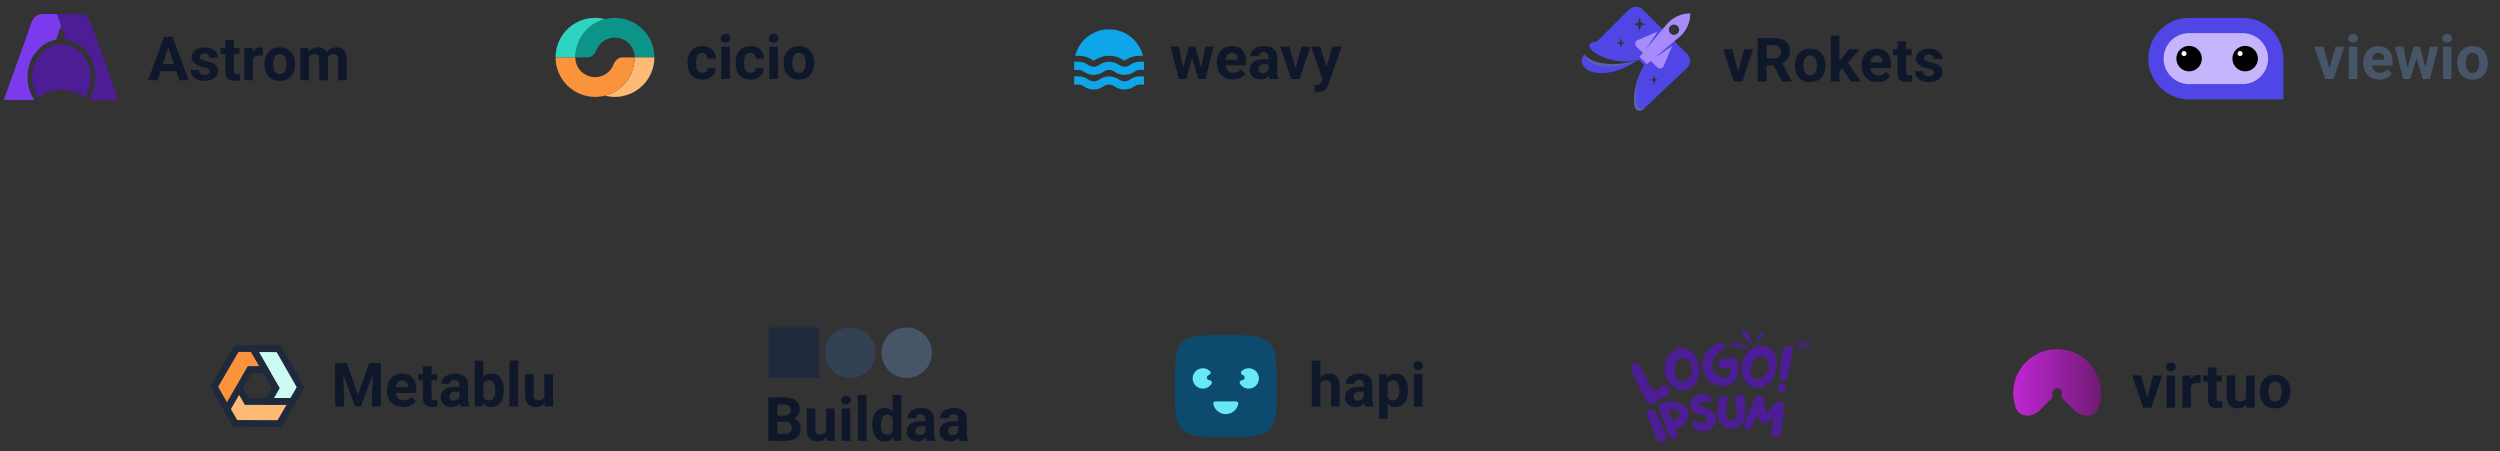 <svg width="981" height="177" viewBox="0 0 981 177" fill="none" xmlns="http://www.w3.org/2000/svg">
<rect x="0" y="0" width="981" height="177" fill="#333333" stroke="none"/>
<path d="M16.623 5.5H25.622L22.01 15.594C15.652 16.712 10.789 22.863 10.789 30.283C10.789 33.63 11.779 36.72 13.449 39.205H1.5L12.424 8.678C13.11 6.759 14.774 5.5 16.623 5.5Z" fill="#7C3AED"/>
<path d="M31.319 5.5H22.32L25.917 15.552C32.401 16.545 37.396 22.762 37.396 30.283C37.396 33.63 36.407 36.72 34.737 39.205H46.442L35.518 8.678C34.832 6.759 33.169 5.5 31.319 5.5Z" fill="#4C1D95"/>
<path d="M15.017 38.234C13.479 36.044 12.562 33.284 12.562 30.284C12.562 23.166 17.724 17.396 24.091 17.396C30.458 17.396 35.62 23.166 35.62 30.284C35.62 33.284 34.703 36.044 33.165 38.234C30.641 36.355 27.498 35.24 24.091 35.24C20.685 35.24 17.542 36.355 15.017 38.234Z" fill="#4C1D95"/>
<path d="M66.461 17.355L61.82 31.5H58.082L64.422 14.438H66.801L66.461 17.355ZM70.316 31.5L65.664 17.355L65.289 14.438H67.691L74.066 31.5H70.316ZM70.106 25.148V27.902H61.094V25.148H70.106ZM82.293 27.996C82.293 27.754 82.223 27.535 82.082 27.34C81.941 27.145 81.68 26.965 81.297 26.801C80.922 26.629 80.379 26.473 79.668 26.332C79.027 26.191 78.43 26.016 77.875 25.805C77.328 25.586 76.852 25.324 76.445 25.02C76.047 24.715 75.734 24.355 75.508 23.941C75.281 23.52 75.168 23.039 75.168 22.5C75.168 21.969 75.281 21.469 75.508 21C75.742 20.531 76.074 20.117 76.504 19.758C76.941 19.391 77.473 19.105 78.098 18.902C78.731 18.691 79.441 18.586 80.231 18.586C81.332 18.586 82.277 18.762 83.066 19.113C83.863 19.465 84.473 19.949 84.894 20.566C85.324 21.176 85.539 21.871 85.539 22.652H82.164C82.164 22.324 82.094 22.031 81.953 21.773C81.82 21.508 81.609 21.301 81.32 21.152C81.039 20.996 80.672 20.918 80.219 20.918C79.844 20.918 79.519 20.984 79.246 21.117C78.973 21.242 78.762 21.414 78.613 21.633C78.473 21.844 78.402 22.078 78.402 22.336C78.402 22.531 78.441 22.707 78.519 22.863C78.606 23.012 78.742 23.148 78.93 23.273C79.117 23.398 79.359 23.516 79.656 23.625C79.961 23.727 80.336 23.82 80.781 23.906C81.695 24.094 82.512 24.34 83.231 24.645C83.949 24.941 84.519 25.348 84.941 25.863C85.363 26.371 85.574 27.039 85.574 27.867C85.574 28.43 85.449 28.945 85.199 29.414C84.949 29.883 84.59 30.293 84.121 30.645C83.652 30.988 83.09 31.258 82.434 31.453C81.785 31.641 81.055 31.734 80.242 31.734C79.062 31.734 78.062 31.523 77.242 31.102C76.43 30.68 75.812 30.145 75.391 29.496C74.977 28.84 74.769 28.168 74.769 27.48H77.969C77.984 27.941 78.102 28.312 78.32 28.594C78.547 28.875 78.832 29.078 79.176 29.203C79.527 29.328 79.906 29.391 80.312 29.391C80.75 29.391 81.113 29.332 81.402 29.215C81.691 29.09 81.91 28.926 82.059 28.723C82.215 28.512 82.293 28.27 82.293 27.996ZM93.977 18.82V21.211H86.594V18.82H93.977ZM88.422 15.691H91.797V27.68C91.797 28.047 91.844 28.328 91.938 28.523C92.039 28.719 92.188 28.855 92.383 28.934C92.578 29.004 92.824 29.039 93.121 29.039C93.332 29.039 93.519 29.031 93.684 29.016C93.856 28.992 94 28.969 94.117 28.945L94.129 31.43C93.84 31.523 93.527 31.598 93.191 31.652C92.856 31.707 92.484 31.734 92.078 31.734C91.336 31.734 90.688 31.613 90.133 31.371C89.586 31.121 89.164 30.723 88.867 30.176C88.57 29.629 88.422 28.91 88.422 28.02V15.691ZM99.273 21.586V31.5H95.898V18.82H99.074L99.273 21.586ZM103.094 18.738L103.035 21.867C102.871 21.844 102.672 21.824 102.438 21.809C102.211 21.785 102.004 21.773 101.816 21.773C101.34 21.773 100.926 21.836 100.574 21.961C100.23 22.078 99.941 22.254 99.707 22.488C99.481 22.723 99.309 23.008 99.191 23.344C99.082 23.68 99.019 24.062 99.004 24.492L98.324 24.281C98.324 23.461 98.406 22.707 98.57 22.02C98.734 21.324 98.973 20.719 99.285 20.203C99.606 19.688 99.996 19.289 100.457 19.008C100.918 18.727 101.445 18.586 102.039 18.586C102.227 18.586 102.418 18.602 102.613 18.633C102.809 18.656 102.969 18.691 103.094 18.738ZM103.797 25.289V25.043C103.797 24.113 103.93 23.258 104.195 22.477C104.461 21.688 104.848 21.004 105.355 20.426C105.863 19.848 106.488 19.398 107.23 19.078C107.973 18.75 108.824 18.586 109.785 18.586C110.746 18.586 111.602 18.75 112.352 19.078C113.102 19.398 113.73 19.848 114.238 20.426C114.754 21.004 115.145 21.688 115.41 22.477C115.676 23.258 115.809 24.113 115.809 25.043V25.289C115.809 26.211 115.676 27.066 115.41 27.855C115.145 28.637 114.754 29.32 114.238 29.906C113.73 30.484 113.105 30.934 112.363 31.254C111.621 31.574 110.77 31.734 109.809 31.734C108.848 31.734 107.992 31.574 107.242 31.254C106.5 30.934 105.871 30.484 105.355 29.906C104.848 29.32 104.461 28.637 104.195 27.855C103.93 27.066 103.797 26.211 103.797 25.289ZM107.172 25.043V25.289C107.172 25.82 107.219 26.316 107.312 26.777C107.406 27.238 107.555 27.645 107.758 27.996C107.969 28.34 108.242 28.609 108.578 28.805C108.914 29 109.324 29.098 109.809 29.098C110.277 29.098 110.68 29 111.016 28.805C111.352 28.609 111.621 28.34 111.824 27.996C112.027 27.645 112.176 27.238 112.27 26.777C112.371 26.316 112.422 25.82 112.422 25.289V25.043C112.422 24.527 112.371 24.043 112.27 23.59C112.176 23.129 112.023 22.723 111.812 22.371C111.609 22.012 111.34 21.73 111.004 21.527C110.668 21.324 110.262 21.223 109.785 21.223C109.309 21.223 108.902 21.324 108.566 21.527C108.238 21.73 107.969 22.012 107.758 22.371C107.555 22.723 107.406 23.129 107.312 23.59C107.219 24.043 107.172 24.527 107.172 25.043ZM121.258 21.445V31.5H117.871V18.82H121.047L121.258 21.445ZM120.789 24.715H119.852C119.852 23.832 119.957 23.02 120.168 22.277C120.387 21.527 120.703 20.879 121.117 20.332C121.539 19.777 122.059 19.348 122.676 19.043C123.293 18.738 124.008 18.586 124.82 18.586C125.383 18.586 125.898 18.672 126.367 18.844C126.836 19.008 127.238 19.27 127.574 19.629C127.918 19.98 128.184 20.441 128.371 21.012C128.559 21.574 128.652 22.25 128.652 23.039V31.5H125.277V23.414C125.277 22.836 125.199 22.391 125.043 22.078C124.887 21.766 124.664 21.547 124.375 21.422C124.094 21.297 123.754 21.234 123.355 21.234C122.918 21.234 122.535 21.324 122.207 21.504C121.887 21.684 121.621 21.934 121.41 22.254C121.199 22.566 121.043 22.934 120.941 23.355C120.84 23.777 120.789 24.23 120.789 24.715ZM128.336 24.328L127.129 24.48C127.129 23.652 127.23 22.883 127.434 22.172C127.645 21.461 127.953 20.836 128.359 20.297C128.773 19.758 129.285 19.34 129.895 19.043C130.504 18.738 131.207 18.586 132.004 18.586C132.613 18.586 133.168 18.676 133.668 18.855C134.168 19.027 134.594 19.305 134.945 19.688C135.305 20.062 135.578 20.555 135.766 21.164C135.961 21.773 136.059 22.52 136.059 23.402V31.5H132.672V23.402C132.672 22.816 132.594 22.371 132.438 22.066C132.289 21.754 132.07 21.539 131.781 21.422C131.5 21.297 131.164 21.234 130.773 21.234C130.367 21.234 130.012 21.316 129.707 21.48C129.402 21.637 129.148 21.855 128.945 22.137C128.742 22.418 128.59 22.746 128.488 23.121C128.387 23.488 128.336 23.891 128.336 24.328Z" fill="#0F172A"/>
<g clip-path="url(#clip0_100_8898)">
<path d="M256.783 22.513C256.783 18.398 255.149 14.453 252.24 11.544C249.33 8.634 245.385 7 241.27 7C237.156 7 233.211 8.634 230.301 11.544C227.392 14.453 225.758 18.398 225.758 22.513H230.606C232.212 22.513 233.465 21.166 234.053 19.672C234.439 18.69 235.026 17.788 235.786 17.028C237.24 15.573 239.213 14.756 241.27 14.756C243.328 14.756 245.3 15.573 246.755 17.028C248.21 18.483 249.027 20.456 249.027 22.513H256.783Z" fill="#0D9488"/>
<path d="M247.844 28.45C248.624 26.568 249.025 24.551 249.025 22.514H256.781C256.781 31.081 249.836 38.026 241.268 38.026C239.926 38.026 238.624 37.856 237.383 37.536C238.085 37.355 238.776 37.124 239.449 36.846C241.331 36.066 243.041 34.923 244.482 33.483C245.922 32.042 247.065 30.332 247.844 28.45Z" fill="#FDBA74"/>
<path d="M218 22.512C218 24.549 218.401 26.566 219.181 28.448C219.96 30.33 221.103 32.04 222.544 33.481C223.984 34.921 225.694 36.064 227.576 36.844C229.458 37.623 231.476 38.024 233.513 38.024C235.55 38.024 237.567 37.623 239.449 36.844C241.331 36.064 243.041 34.921 244.482 33.481C245.922 32.04 247.065 30.33 247.844 28.448C248.624 26.566 249.025 24.549 249.025 22.512H244.178C242.571 22.512 241.318 23.858 240.73 25.353C240.713 25.395 240.696 25.438 240.679 25.48C240.289 26.421 239.718 27.276 238.997 27.996C238.277 28.716 237.422 29.288 236.481 29.678C235.54 30.067 234.531 30.268 233.513 30.268C232.494 30.268 231.486 30.067 230.545 29.678C229.603 29.288 228.748 28.716 228.028 27.996C227.308 27.276 226.737 26.421 226.347 25.48C225.957 24.539 225.756 23.53 225.756 22.512H218Z" fill="#FB923C"/>
<path d="M218 22.513C218 13.945 224.945 7 233.513 7C234.854 7 236.156 7.17 237.397 7.49C234.733 8.177 232.276 9.565 230.298 11.544C227.388 14.453 225.754 18.398 225.754 22.513H218Z" fill="#2DD4BF"/>
<path d="M275.551 28.598C275.965 28.598 276.332 28.52 276.652 28.363C276.973 28.199 277.223 27.973 277.402 27.684C277.59 27.387 277.688 27.039 277.695 26.641H280.871C280.863 27.531 280.625 28.324 280.156 29.02C279.688 29.707 279.059 30.25 278.27 30.648C277.48 31.039 276.598 31.234 275.621 31.234C274.637 31.234 273.777 31.07 273.043 30.742C272.316 30.414 271.711 29.961 271.227 29.383C270.742 28.797 270.379 28.117 270.137 27.344C269.895 26.562 269.773 25.727 269.773 24.836V24.496C269.773 23.598 269.895 22.762 270.137 21.988C270.379 21.207 270.742 20.527 271.227 19.949C271.711 19.363 272.316 18.906 273.043 18.578C273.77 18.25 274.621 18.086 275.598 18.086C276.637 18.086 277.547 18.285 278.328 18.684C279.117 19.082 279.734 19.652 280.18 20.395C280.633 21.129 280.863 22 280.871 23.008H277.695C277.688 22.586 277.598 22.203 277.426 21.859C277.262 21.516 277.02 21.242 276.699 21.039C276.387 20.828 276 20.723 275.539 20.723C275.047 20.723 274.645 20.828 274.332 21.039C274.02 21.242 273.777 21.523 273.605 21.883C273.434 22.234 273.312 22.637 273.242 23.09C273.18 23.535 273.148 24.004 273.148 24.496V24.836C273.148 25.328 273.18 25.801 273.242 26.254C273.305 26.707 273.422 27.109 273.594 27.461C273.773 27.812 274.02 28.09 274.332 28.293C274.645 28.496 275.051 28.598 275.551 28.598ZM286.391 18.32V31H283.004V18.32H286.391ZM282.793 15.016C282.793 14.523 282.965 14.117 283.309 13.797C283.652 13.477 284.113 13.316 284.691 13.316C285.262 13.316 285.719 13.477 286.062 13.797C286.414 14.117 286.59 14.523 286.59 15.016C286.59 15.508 286.414 15.914 286.062 16.234C285.719 16.555 285.262 16.715 284.691 16.715C284.113 16.715 283.652 16.555 283.309 16.234C282.965 15.914 282.793 15.508 282.793 15.016ZM294.418 28.598C294.832 28.598 295.199 28.52 295.52 28.363C295.84 28.199 296.09 27.973 296.27 27.684C296.457 27.387 296.555 27.039 296.562 26.641H299.738C299.73 27.531 299.492 28.324 299.023 29.02C298.555 29.707 297.926 30.25 297.137 30.648C296.348 31.039 295.465 31.234 294.488 31.234C293.504 31.234 292.645 31.07 291.91 30.742C291.184 30.414 290.578 29.961 290.094 29.383C289.609 28.797 289.246 28.117 289.004 27.344C288.762 26.562 288.641 25.727 288.641 24.836V24.496C288.641 23.598 288.762 22.762 289.004 21.988C289.246 21.207 289.609 20.527 290.094 19.949C290.578 19.363 291.184 18.906 291.91 18.578C292.637 18.25 293.488 18.086 294.465 18.086C295.504 18.086 296.414 18.285 297.195 18.684C297.984 19.082 298.602 19.652 299.047 20.395C299.5 21.129 299.73 22 299.738 23.008H296.562C296.555 22.586 296.465 22.203 296.293 21.859C296.129 21.516 295.887 21.242 295.566 21.039C295.254 20.828 294.867 20.723 294.406 20.723C293.914 20.723 293.512 20.828 293.199 21.039C292.887 21.242 292.645 21.523 292.473 21.883C292.301 22.234 292.18 22.637 292.109 23.09C292.047 23.535 292.016 24.004 292.016 24.496V24.836C292.016 25.328 292.047 25.801 292.109 26.254C292.172 26.707 292.289 27.109 292.461 27.461C292.641 27.812 292.887 28.09 293.199 28.293C293.512 28.496 293.918 28.598 294.418 28.598ZM305.258 18.32V31H301.871V18.32H305.258ZM301.66 15.016C301.66 14.523 301.832 14.117 302.176 13.797C302.52 13.477 302.98 13.316 303.559 13.316C304.129 13.316 304.586 13.477 304.93 13.797C305.281 14.117 305.457 14.523 305.457 15.016C305.457 15.508 305.281 15.914 304.93 16.234C304.586 16.555 304.129 16.715 303.559 16.715C302.98 16.715 302.52 16.555 302.176 16.234C301.832 15.914 301.66 15.508 301.66 15.016ZM307.508 24.789V24.543C307.508 23.613 307.641 22.758 307.906 21.977C308.172 21.188 308.559 20.504 309.066 19.926C309.574 19.348 310.199 18.898 310.941 18.578C311.684 18.25 312.535 18.086 313.496 18.086C314.457 18.086 315.312 18.25 316.062 18.578C316.812 18.898 317.441 19.348 317.949 19.926C318.465 20.504 318.855 21.188 319.121 21.977C319.387 22.758 319.52 23.613 319.52 24.543V24.789C319.52 25.711 319.387 26.566 319.121 27.355C318.855 28.137 318.465 28.82 317.949 29.406C317.441 29.984 316.816 30.434 316.074 30.754C315.332 31.074 314.48 31.234 313.52 31.234C312.559 31.234 311.703 31.074 310.953 30.754C310.211 30.434 309.582 29.984 309.066 29.406C308.559 28.82 308.172 28.137 307.906 27.355C307.641 26.566 307.508 25.711 307.508 24.789ZM310.883 24.543V24.789C310.883 25.32 310.93 25.816 311.023 26.277C311.117 26.738 311.266 27.145 311.469 27.496C311.68 27.84 311.953 28.109 312.289 28.305C312.625 28.5 313.035 28.598 313.52 28.598C313.988 28.598 314.391 28.5 314.727 28.305C315.062 28.109 315.332 27.84 315.535 27.496C315.738 27.145 315.887 26.738 315.98 26.277C316.082 25.816 316.133 25.32 316.133 24.789V24.543C316.133 24.027 316.082 23.543 315.98 23.09C315.887 22.629 315.734 22.223 315.523 21.871C315.32 21.512 315.051 21.23 314.715 21.027C314.379 20.824 313.973 20.723 313.496 20.723C313.02 20.723 312.613 20.824 312.277 21.027C311.949 21.23 311.68 21.512 311.469 21.871C311.266 22.223 311.117 22.629 311.023 23.09C310.93 23.543 310.883 24.027 310.883 24.543Z" fill="#0F172A"/>
</g>
<path d="M421.91 21.885C422.648 18.919 424.356 16.286 426.764 14.404C429.171 12.522 432.139 11.5 435.195 11.5C438.251 11.5 441.219 12.522 443.626 14.404C446.034 16.286 447.742 18.919 448.48 21.885H447.28C445.256 21.855 443.273 22.46 441.61 23.615C441.514 23.684 441.414 23.748 441.31 23.805H441.17C441.066 23.748 440.966 23.684 440.87 23.615C439.192 22.487 437.217 21.884 435.195 21.884C433.173 21.884 431.198 22.487 429.52 23.615C429.424 23.684 429.324 23.748 429.22 23.805H429.08C428.976 23.748 428.876 23.684 428.78 23.615C427.117 22.46 425.134 21.855 423.11 21.885H421.91ZM445.12 28.155C445.736 27.675 446.499 27.424 447.28 27.445H448.89V24.235H447.28C445.905 24.218 444.562 24.646 443.45 25.455C442.824 25.916 442.067 26.165 441.29 26.165C440.513 26.165 439.756 25.916 439.13 25.455C437.99 24.661 436.634 24.236 435.245 24.236C433.856 24.236 432.5 24.661 431.36 25.455C430.734 25.916 429.977 26.165 429.2 26.165C428.423 26.165 427.666 25.916 427.04 25.455C425.914 24.636 424.552 24.207 423.16 24.235H421.5V27.445H423.11C423.891 27.424 424.654 27.675 425.27 28.155C426.408 28.949 427.762 29.375 429.15 29.375C430.538 29.375 431.892 28.949 433.03 28.155C433.647 27.677 434.41 27.426 435.19 27.445C435.971 27.422 436.735 27.674 437.35 28.155C438.49 28.948 439.846 29.374 441.235 29.374C442.624 29.374 443.98 28.948 445.12 28.155ZM445.12 33.895C445.736 33.415 446.499 33.164 447.28 33.185H448.89V29.975H447.28C445.905 29.958 444.562 30.386 443.45 31.195C442.824 31.656 442.067 31.905 441.29 31.905C440.513 31.905 439.756 31.656 439.13 31.195C437.99 30.401 436.634 29.976 435.245 29.976C433.856 29.976 432.5 30.401 431.36 31.195C430.734 31.656 429.977 31.905 429.2 31.905C428.423 31.905 427.666 31.656 427.04 31.195C425.914 30.376 424.552 29.947 423.16 29.975H421.5V33.185H423.11C423.891 33.164 424.654 33.415 425.27 33.895C426.408 34.689 427.762 35.115 429.15 35.115C430.538 35.115 431.892 34.689 433.03 33.895C433.647 33.416 434.41 33.166 435.19 33.185C435.971 33.162 436.735 33.413 437.35 33.895C438.49 34.688 439.846 35.114 441.235 35.114C442.624 35.114 443.98 34.688 445.12 33.895Z" fill="#0EA5E9"/>
<path d="M463.941 27.686L466.578 18.287H468.723L468.031 21.979L465.395 30.967H463.602L463.941 27.686ZM462.605 18.287L464.492 27.674L464.668 30.967H462.559L459.348 18.287H462.605ZM471.137 27.521L472.977 18.287H476.246L473.035 30.967H470.938L471.137 27.521ZM469.016 18.287L471.641 27.615L472.004 30.967H470.199L467.562 21.99L466.895 18.287H469.016ZM483.781 31.201C482.797 31.201 481.914 31.045 481.133 30.732C480.352 30.412 479.688 29.971 479.141 29.408C478.602 28.846 478.188 28.193 477.898 27.451C477.609 26.701 477.465 25.904 477.465 25.061V24.592C477.465 23.631 477.602 22.752 477.875 21.955C478.148 21.158 478.539 20.467 479.047 19.881C479.562 19.295 480.188 18.846 480.922 18.533C481.656 18.213 482.484 18.053 483.406 18.053C484.305 18.053 485.102 18.201 485.797 18.498C486.492 18.795 487.074 19.217 487.543 19.764C488.02 20.311 488.379 20.967 488.621 21.732C488.863 22.49 488.984 23.334 488.984 24.264V25.67H478.906V23.42H485.668V23.162C485.668 22.693 485.582 22.275 485.41 21.908C485.246 21.533 484.996 21.236 484.66 21.018C484.324 20.799 483.895 20.689 483.371 20.689C482.926 20.689 482.543 20.787 482.223 20.982C481.902 21.178 481.641 21.451 481.438 21.803C481.242 22.154 481.094 22.568 480.992 23.045C480.898 23.514 480.852 24.029 480.852 24.592V25.061C480.852 25.568 480.922 26.037 481.062 26.467C481.211 26.896 481.418 27.268 481.684 27.58C481.957 27.893 482.285 28.135 482.668 28.307C483.059 28.479 483.5 28.564 483.992 28.564C484.602 28.564 485.168 28.447 485.691 28.213C486.223 27.971 486.68 27.607 487.062 27.123L488.703 28.904C488.438 29.287 488.074 29.654 487.613 30.006C487.16 30.357 486.613 30.646 485.973 30.873C485.332 31.092 484.602 31.201 483.781 31.201ZM497.75 28.107V22.459C497.75 22.053 497.684 21.705 497.551 21.416C497.418 21.119 497.211 20.889 496.93 20.725C496.656 20.561 496.301 20.479 495.863 20.479C495.488 20.479 495.164 20.545 494.891 20.678C494.617 20.803 494.406 20.986 494.258 21.229C494.109 21.463 494.035 21.74 494.035 22.061H490.66C490.66 21.521 490.785 21.01 491.035 20.525C491.285 20.041 491.648 19.615 492.125 19.248C492.602 18.873 493.168 18.58 493.824 18.369C494.488 18.158 495.23 18.053 496.051 18.053C497.035 18.053 497.91 18.217 498.676 18.545C499.441 18.873 500.043 19.365 500.48 20.021C500.926 20.678 501.148 21.498 501.148 22.482V27.908C501.148 28.604 501.191 29.174 501.277 29.619C501.363 30.057 501.488 30.439 501.652 30.768V30.967H498.242C498.078 30.623 497.953 30.193 497.867 29.678C497.789 29.154 497.75 28.631 497.75 28.107ZM498.195 23.244L498.219 25.154H496.332C495.887 25.154 495.5 25.205 495.172 25.307C494.844 25.408 494.574 25.553 494.363 25.74C494.152 25.92 493.996 26.131 493.895 26.373C493.801 26.615 493.754 26.881 493.754 27.17C493.754 27.459 493.82 27.721 493.953 27.955C494.086 28.182 494.277 28.361 494.527 28.494C494.777 28.619 495.07 28.682 495.406 28.682C495.914 28.682 496.355 28.58 496.73 28.377C497.105 28.174 497.395 27.924 497.598 27.627C497.809 27.33 497.918 27.049 497.926 26.783L498.816 28.213C498.691 28.533 498.52 28.865 498.301 29.209C498.09 29.553 497.82 29.877 497.492 30.182C497.164 30.479 496.77 30.725 496.309 30.92C495.848 31.107 495.301 31.201 494.668 31.201C493.863 31.201 493.133 31.041 492.477 30.721C491.828 30.393 491.312 29.943 490.93 29.373C490.555 28.795 490.367 28.139 490.367 27.404C490.367 26.74 490.492 26.15 490.742 25.635C490.992 25.119 491.359 24.686 491.844 24.334C492.336 23.975 492.949 23.705 493.684 23.525C494.418 23.338 495.27 23.244 496.238 23.244H498.195ZM507.875 28.506L510.688 18.287H514.215L509.938 30.967H507.805L507.875 28.506ZM505.941 18.287L508.766 28.518L508.824 30.967H506.68L502.402 18.287H505.941ZM519.488 29.537L522.852 18.287H526.473L521.375 32.877C521.266 33.197 521.117 33.541 520.93 33.908C520.75 34.275 520.504 34.623 520.191 34.951C519.887 35.287 519.5 35.56 519.031 35.772C518.57 35.982 518.004 36.088 517.332 36.088C517.012 36.088 516.75 36.068 516.547 36.029C516.344 35.99 516.102 35.935 515.82 35.865V33.393C515.906 33.393 515.996 33.393 516.09 33.393C516.184 33.4 516.273 33.404 516.359 33.404C516.805 33.404 517.168 33.353 517.449 33.252C517.73 33.15 517.957 32.994 518.129 32.783C518.301 32.58 518.438 32.315 518.539 31.986L519.488 29.537ZM518.082 18.287L520.836 27.475L521.316 31.049L519.02 31.295L514.461 18.287H518.082Z" fill="#0F172A"/>
<g clip-path="url(#clip1_100_8898)">
<path fill-rule="evenodd" clip-rule="evenodd" d="M644.604 3.725C643.11 2.232 640.689 2.232 639.196 3.726L626.735 16.193L626.724 16.189L626.685 16.194C626.701 16.201 626.717 16.209 626.732 16.217C624.546 16.446 623.619 17.103 623.608 17.947C623.612 18.26 623.741 18.599 623.977 18.951L623.966 18.962C625.953 21.96 635.798 25.914 642.763 23.235C637.543 25.845 625.25 26.362 621.639 21.294C620.855 22.143 620.527 23.258 620.65 24.329C621.604 29.586 632.268 31.02 642.933 23.403L645.24 25.711C642.369 28.661 638.127 45.798 644.43 43.181C644.579 43.08 644.706 42.989 644.879 42.858L645.16 42.593C645.143 42.597 645.127 42.601 645.111 42.605L661.991 26.669C663.559 25.189 663.594 22.707 662.07 21.183L644.604 3.725ZM642.766 8.918L643.343 6.611L643.92 8.918L645.65 9.495L643.92 10.072L643.343 12.38L642.766 10.072L641.035 9.495L642.766 8.918ZM635.625 16.452L636.01 14.913L636.394 16.452L637.548 16.836L636.394 17.221L636.01 18.759L635.625 17.221L634.471 16.836L635.625 16.452ZM649.021 29.429L648.636 30.967L647.482 31.352L648.636 31.736L649.021 33.275L649.405 31.736L650.559 31.352L649.405 30.967L649.021 29.429Z" fill="#4F46E5"/>
<path fill-rule="evenodd" clip-rule="evenodd" d="M663.289 5.252C659.681 5.252 656.258 6.855 653.948 9.627L645.729 19.49L650.475 12.371L642.597 15.747C641.596 16.176 641.345 17.48 642.115 18.249L644.65 20.784L643.356 22.338L646.204 25.185L647.757 23.891L650.292 26.426C651.062 27.196 652.365 26.945 652.794 25.944L656.17 18.066L649.051 22.812L658.914 14.593C661.686 12.283 663.289 8.861 663.289 5.252ZM655.458 13.083C656.245 13.869 657.52 13.869 658.306 13.083C659.092 12.297 659.092 11.022 658.306 10.236C657.52 9.449 656.245 9.449 655.458 10.236C654.672 11.022 654.672 12.297 655.458 13.083Z" fill="#A78BFA"/>
<path opacity="0.6" d="M621.547 21.16C623.432 27.62 634.896 27.283 642.76 23.234C637.494 25.866 625.036 26.368 621.547 21.16Z" fill="#64748B"/>
<path opacity="0.6" d="M644.427 43.181C639.116 45.386 641.292 33.565 643.827 28.025C641.979 32.95 640.402 43.805 645.157 42.593L644.876 42.858C644.704 42.989 644.577 43.08 644.427 43.181Z" fill="#64748B"/>
<path d="M681.625 29.539L684.438 19.32H687.965L683.688 32H681.555L681.625 29.539ZM679.691 19.32L682.516 29.551L682.574 32H680.43L676.152 19.32H679.691ZM689.688 14.938H696.051C697.355 14.938 698.477 15.133 699.414 15.523C700.359 15.914 701.086 16.492 701.594 17.258C702.102 18.023 702.355 18.965 702.355 20.082C702.355 20.996 702.199 21.781 701.887 22.438C701.582 23.086 701.148 23.629 700.586 24.066C700.031 24.496 699.379 24.84 698.629 25.098L697.516 25.684H691.984L691.961 22.941H696.074C696.691 22.941 697.203 22.832 697.609 22.613C698.016 22.395 698.32 22.09 698.523 21.699C698.734 21.309 698.84 20.855 698.84 20.34C698.84 19.793 698.738 19.32 698.535 18.922C698.332 18.523 698.023 18.219 697.609 18.008C697.195 17.797 696.676 17.691 696.051 17.691H693.203V32H689.688V14.938ZM699.227 32L695.336 24.395L699.051 24.371L702.988 31.836V32H699.227ZM704.312 25.789V25.543C704.312 24.613 704.445 23.758 704.711 22.977C704.977 22.188 705.363 21.504 705.871 20.926C706.379 20.348 707.004 19.898 707.746 19.578C708.488 19.25 709.34 19.086 710.301 19.086C711.262 19.086 712.117 19.25 712.867 19.578C713.617 19.898 714.246 20.348 714.754 20.926C715.27 21.504 715.66 22.188 715.926 22.977C716.191 23.758 716.324 24.613 716.324 25.543V25.789C716.324 26.711 716.191 27.566 715.926 28.355C715.66 29.137 715.27 29.82 714.754 30.406C714.246 30.984 713.621 31.434 712.879 31.754C712.137 32.074 711.285 32.234 710.324 32.234C709.363 32.234 708.508 32.074 707.758 31.754C707.016 31.434 706.387 30.984 705.871 30.406C705.363 29.82 704.977 29.137 704.711 28.355C704.445 27.566 704.312 26.711 704.312 25.789ZM707.688 25.543V25.789C707.688 26.32 707.734 26.816 707.828 27.277C707.922 27.738 708.07 28.145 708.273 28.496C708.484 28.84 708.758 29.109 709.094 29.305C709.43 29.5 709.84 29.598 710.324 29.598C710.793 29.598 711.195 29.5 711.531 29.305C711.867 29.109 712.137 28.84 712.34 28.496C712.543 28.145 712.691 27.738 712.785 27.277C712.887 26.816 712.938 26.32 712.938 25.789V25.543C712.938 25.027 712.887 24.543 712.785 24.09C712.691 23.629 712.539 23.223 712.328 22.871C712.125 22.512 711.855 22.23 711.52 22.027C711.184 21.824 710.777 21.723 710.301 21.723C709.824 21.723 709.418 21.824 709.082 22.027C708.754 22.23 708.484 22.512 708.273 22.871C708.07 23.223 707.922 23.629 707.828 24.09C707.734 24.543 707.688 25.027 707.688 25.543ZM721.773 13.988V32H718.398V13.988H721.773ZM729.766 19.32L724.258 25.602L721.305 28.59L720.074 26.152L722.418 23.176L725.711 19.32H729.766ZM726.262 32L722.512 26.141L724.844 24.102L730.152 32H726.262ZM736.82 32.234C735.836 32.234 734.953 32.078 734.172 31.766C733.391 31.445 732.727 31.004 732.18 30.441C731.641 29.879 731.227 29.227 730.938 28.484C730.648 27.734 730.504 26.938 730.504 26.094V25.625C730.504 24.664 730.641 23.785 730.914 22.988C731.188 22.191 731.578 21.5 732.086 20.914C732.602 20.328 733.227 19.879 733.961 19.566C734.695 19.246 735.523 19.086 736.445 19.086C737.344 19.086 738.141 19.234 738.836 19.531C739.531 19.828 740.113 20.25 740.582 20.797C741.059 21.344 741.418 22 741.66 22.766C741.902 23.523 742.023 24.367 742.023 25.297V26.703H731.945V24.453H738.707V24.195C738.707 23.727 738.621 23.309 738.449 22.941C738.285 22.566 738.035 22.27 737.699 22.051C737.363 21.832 736.934 21.723 736.41 21.723C735.965 21.723 735.582 21.82 735.262 22.016C734.941 22.211 734.68 22.484 734.477 22.836C734.281 23.188 734.133 23.602 734.031 24.078C733.938 24.547 733.891 25.062 733.891 25.625V26.094C733.891 26.602 733.961 27.07 734.102 27.5C734.25 27.93 734.457 28.301 734.723 28.613C734.996 28.926 735.324 29.168 735.707 29.34C736.098 29.512 736.539 29.598 737.031 29.598C737.641 29.598 738.207 29.48 738.73 29.246C739.262 29.004 739.719 28.641 740.102 28.156L741.742 29.938C741.477 30.32 741.113 30.688 740.652 31.039C740.199 31.391 739.652 31.68 739.012 31.906C738.371 32.125 737.641 32.234 736.82 32.234ZM750.156 19.32V21.711H742.773V19.32H750.156ZM744.602 16.191H747.977V28.18C747.977 28.547 748.023 28.828 748.117 29.023C748.219 29.219 748.367 29.355 748.562 29.434C748.758 29.504 749.004 29.539 749.301 29.539C749.512 29.539 749.699 29.531 749.863 29.516C750.035 29.492 750.18 29.469 750.297 29.445L750.309 31.93C750.02 32.023 749.707 32.098 749.371 32.152C749.035 32.207 748.664 32.234 748.258 32.234C747.516 32.234 746.867 32.113 746.312 31.871C745.766 31.621 745.344 31.223 745.047 30.676C744.75 30.129 744.602 29.41 744.602 28.52V16.191ZM758.934 28.496C758.934 28.254 758.863 28.035 758.723 27.84C758.582 27.645 758.32 27.465 757.938 27.301C757.562 27.129 757.02 26.973 756.309 26.832C755.668 26.691 755.07 26.516 754.516 26.305C753.969 26.086 753.492 25.824 753.086 25.52C752.688 25.215 752.375 24.855 752.148 24.441C751.922 24.02 751.809 23.539 751.809 23C751.809 22.469 751.922 21.969 752.148 21.5C752.383 21.031 752.715 20.617 753.145 20.258C753.582 19.891 754.113 19.605 754.738 19.402C755.371 19.191 756.082 19.086 756.871 19.086C757.973 19.086 758.918 19.262 759.707 19.613C760.504 19.965 761.113 20.449 761.535 21.066C761.965 21.676 762.18 22.371 762.18 23.152H758.805C758.805 22.824 758.734 22.531 758.594 22.273C758.461 22.008 758.25 21.801 757.961 21.652C757.68 21.496 757.312 21.418 756.859 21.418C756.484 21.418 756.16 21.484 755.887 21.617C755.613 21.742 755.402 21.914 755.254 22.133C755.113 22.344 755.043 22.578 755.043 22.836C755.043 23.031 755.082 23.207 755.16 23.363C755.246 23.512 755.383 23.648 755.57 23.773C755.758 23.898 756 24.016 756.297 24.125C756.602 24.227 756.977 24.32 757.422 24.406C758.336 24.594 759.152 24.84 759.871 25.145C760.59 25.441 761.16 25.848 761.582 26.363C762.004 26.871 762.215 27.539 762.215 28.367C762.215 28.93 762.09 29.445 761.84 29.914C761.59 30.383 761.23 30.793 760.762 31.145C760.293 31.488 759.73 31.758 759.074 31.953C758.426 32.141 757.695 32.234 756.883 32.234C755.703 32.234 754.703 32.023 753.883 31.602C753.07 31.18 752.453 30.645 752.031 29.996C751.617 29.34 751.41 28.668 751.41 27.98H754.609C754.625 28.441 754.742 28.812 754.961 29.094C755.188 29.375 755.473 29.578 755.816 29.703C756.168 29.828 756.547 29.891 756.953 29.891C757.391 29.891 757.754 29.832 758.043 29.715C758.332 29.59 758.551 29.426 758.699 29.223C758.855 29.012 758.934 28.77 758.934 28.496Z" fill="#0F172A"/>
</g>
<path d="M843 23C843 14.163 850.163 7 859 7H880C888.837 7 896 14.163 896 23V39H859C850.163 39 843 31.837 843 23Z" fill="#4F46E5"/>
<path d="M880 13H859C853.477 13 849 17.477 849 23C849 28.523 853.477 33 859 33H880C885.523 33 890 28.523 890 23C890 17.477 885.523 13 880 13Z" fill="#C4B5FD"/>
<path d="M859 28C861.761 28 864 25.761 864 23C864 20.239 861.761 18 859 18C856.239 18 854 20.239 854 23C854 25.761 856.239 28 859 28Z" fill="black"/>
<path d="M857 22C857.552 22 858 21.552 858 21C858 20.448 857.552 20 857 20C856.448 20 856 20.448 856 21C856 21.552 856.448 22 857 22Z" fill="white"/>
<path d="M881 28C883.761 28 886 25.761 886 23C886 20.239 883.761 18 881 18C878.239 18 876 20.239 876 23C876 25.761 878.239 28 881 28Z" fill="black"/>
<path d="M913.625 28.539L916.438 18.32H919.965L915.688 31H913.555L913.625 28.539ZM911.691 18.32L914.516 28.551L914.574 31H912.43L908.152 18.32H911.691ZM925.039 18.32V31H921.652V18.32H925.039ZM921.441 15.016C921.441 14.523 921.613 14.117 921.957 13.797C922.301 13.477 922.762 13.316 923.34 13.316C923.91 13.316 924.367 13.477 924.711 13.797C925.062 14.117 925.238 14.523 925.238 15.016C925.238 15.508 925.062 15.914 924.711 16.234C924.367 16.555 923.91 16.715 923.34 16.715C922.762 16.715 922.301 16.555 921.957 16.234C921.613 15.914 921.441 15.508 921.441 15.016ZM933.664 31.234C932.68 31.234 931.797 31.078 931.016 30.766C930.234 30.445 929.57 30.004 929.023 29.441C928.484 28.879 928.07 28.227 927.781 27.484C927.492 26.734 927.348 25.938 927.348 25.094V24.625C927.348 23.664 927.484 22.785 927.758 21.988C928.031 21.191 928.422 20.5 928.93 19.914C929.445 19.328 930.07 18.879 930.805 18.566C931.539 18.246 932.367 18.086 933.289 18.086C934.188 18.086 934.984 18.234 935.68 18.531C936.375 18.828 936.957 19.25 937.426 19.797C937.902 20.344 938.262 21 938.504 21.766C938.746 22.523 938.867 23.367 938.867 24.297V25.703H928.789V23.453H935.551V23.195C935.551 22.727 935.465 22.309 935.293 21.941C935.129 21.566 934.879 21.27 934.543 21.051C934.207 20.832 933.777 20.723 933.254 20.723C932.809 20.723 932.426 20.82 932.105 21.016C931.785 21.211 931.523 21.484 931.32 21.836C931.125 22.188 930.977 22.602 930.875 23.078C930.781 23.547 930.734 24.062 930.734 24.625V25.094C930.734 25.602 930.805 26.07 930.945 26.5C931.094 26.93 931.301 27.301 931.566 27.613C931.84 27.926 932.168 28.168 932.551 28.34C932.941 28.512 933.383 28.598 933.875 28.598C934.484 28.598 935.051 28.48 935.574 28.246C936.105 28.004 936.562 27.641 936.945 27.156L938.586 28.938C938.32 29.32 937.957 29.688 937.496 30.039C937.043 30.391 936.496 30.68 935.855 30.906C935.215 31.125 934.484 31.234 933.664 31.234ZM944.41 27.719L947.047 18.32H949.191L948.5 22.012L945.863 31H944.07L944.41 27.719ZM943.074 18.32L944.961 27.707L945.137 31H943.027L939.816 18.32H943.074ZM951.605 27.555L953.445 18.32H956.715L953.504 31H951.406L951.605 27.555ZM949.484 18.32L952.109 27.648L952.473 31H950.668L948.031 22.023L947.363 18.32H949.484ZM961.977 18.32V31H958.59V18.32H961.977ZM958.379 15.016C958.379 14.523 958.551 14.117 958.895 13.797C959.238 13.477 959.699 13.316 960.277 13.316C960.848 13.316 961.305 13.477 961.648 13.797C962 14.117 962.176 14.523 962.176 15.016C962.176 15.508 962 15.914 961.648 16.234C961.305 16.555 960.848 16.715 960.277 16.715C959.699 16.715 959.238 16.555 958.895 16.234C958.551 15.914 958.379 15.508 958.379 15.016ZM964.227 24.789V24.543C964.227 23.613 964.359 22.758 964.625 21.977C964.891 21.188 965.277 20.504 965.785 19.926C966.293 19.348 966.918 18.898 967.66 18.578C968.402 18.25 969.254 18.086 970.215 18.086C971.176 18.086 972.031 18.25 972.781 18.578C973.531 18.898 974.16 19.348 974.668 19.926C975.184 20.504 975.574 21.188 975.84 21.977C976.105 22.758 976.238 23.613 976.238 24.543V24.789C976.238 25.711 976.105 26.566 975.84 27.355C975.574 28.137 975.184 28.82 974.668 29.406C974.16 29.984 973.535 30.434 972.793 30.754C972.051 31.074 971.199 31.234 970.238 31.234C969.277 31.234 968.422 31.074 967.672 30.754C966.93 30.434 966.301 29.984 965.785 29.406C965.277 28.82 964.891 28.137 964.625 27.355C964.359 26.566 964.227 25.711 964.227 24.789ZM967.602 24.543V24.789C967.602 25.32 967.648 25.816 967.742 26.277C967.836 26.738 967.984 27.145 968.188 27.496C968.398 27.84 968.672 28.109 969.008 28.305C969.344 28.5 969.754 28.598 970.238 28.598C970.707 28.598 971.109 28.5 971.445 28.305C971.781 28.109 972.051 27.84 972.254 27.496C972.457 27.145 972.605 26.738 972.699 26.277C972.801 25.816 972.852 25.32 972.852 24.789V24.543C972.852 24.027 972.801 23.543 972.699 23.09C972.605 22.629 972.453 22.223 972.242 21.871C972.039 21.512 971.77 21.23 971.434 21.027C971.098 20.824 970.691 20.723 970.215 20.723C969.738 20.723 969.332 20.824 968.996 21.027C968.668 21.23 968.398 21.512 968.188 21.871C967.984 22.223 967.836 22.629 967.742 23.09C967.648 23.543 967.602 24.027 967.602 24.543Z" fill="#475569"/>
<path d="M879 22C879.552 22 880 21.552 880 21C880 20.448 879.552 20 879 20C878.448 20 878 20.448 878 21C878 21.552 878.448 22 879 22Z" fill="white"/>
<path d="M92.307 166.155L89.055 160.522L93.828 152.277L96.861 157.531L114.766 157.522L109.685 166.233L92.307 166.155Z" fill="#FDBA74"/>
<path d="M117.964 151.928L114.712 157.561L105.185 157.55L108.219 152.296L99.258 136.795L109.343 136.839L117.964 151.928Z" fill="#CCFBF1"/>
<path d="M92.811 136.764H99.316L104.07 145.02L98.003 145.019L89.059 160.531L84.055 151.775L92.811 136.764Z" fill="#FB923C"/>
<path fill-rule="evenodd" clip-rule="evenodd" d="M100.107 135.459L100.088 135.426H92.041L82.508 151.768L89.052 163.218L89.06 163.204L91.534 167.489L110.453 167.574L117.097 156.182H117.053L119.507 151.93L110.121 135.503L100.107 135.459ZM106.332 146.358H106.382L101.652 138.142L108.564 138.173L116.421 151.924L113.962 156.183L107.517 156.187L109.764 152.295L106.332 146.358ZM98.469 138.102L101.694 143.682L97.228 143.682L89.583 156.94L89.061 157.841L85.598 151.782L93.578 138.102H98.469ZM95.368 152.265L98.774 146.358L103.241 146.358L106.673 152.296L104.426 156.188L97.634 156.192L95.368 152.265ZM90.604 160.527L91.9 158.279L93.827 154.95L96.09 158.869L102.88 158.865L102.869 158.884L112.416 158.896L108.92 164.891L93.083 164.82L90.604 160.527Z" fill="#1E293B"/>
<path d="M133.129 142.438H136.105L140.488 154.965L144.871 142.438H147.848L141.684 159.5H139.293L133.129 142.438ZM131.523 142.438H134.488L135.027 154.648V159.5H131.523V142.438ZM146.488 142.438H149.465V159.5H145.949V154.648L146.488 142.438ZM158.172 159.734C157.188 159.734 156.305 159.578 155.523 159.266C154.742 158.945 154.078 158.504 153.531 157.941C152.992 157.379 152.578 156.727 152.289 155.984C152 155.234 151.855 154.438 151.855 153.594V153.125C151.855 152.164 151.992 151.285 152.266 150.488C152.539 149.691 152.93 149 153.438 148.414C153.953 147.828 154.578 147.379 155.312 147.066C156.047 146.746 156.875 146.586 157.797 146.586C158.695 146.586 159.492 146.734 160.188 147.031C160.883 147.328 161.465 147.75 161.934 148.297C162.41 148.844 162.77 149.5 163.012 150.266C163.254 151.023 163.375 151.867 163.375 152.797V154.203H153.297V151.953H160.059V151.695C160.059 151.227 159.973 150.809 159.801 150.441C159.637 150.066 159.387 149.77 159.051 149.551C158.715 149.332 158.285 149.223 157.762 149.223C157.316 149.223 156.934 149.32 156.613 149.516C156.293 149.711 156.031 149.984 155.828 150.336C155.633 150.688 155.484 151.102 155.383 151.578C155.289 152.047 155.242 152.562 155.242 153.125V153.594C155.242 154.102 155.312 154.57 155.453 155C155.602 155.43 155.809 155.801 156.074 156.113C156.348 156.426 156.676 156.668 157.059 156.84C157.449 157.012 157.891 157.098 158.383 157.098C158.992 157.098 159.559 156.98 160.082 156.746C160.613 156.504 161.07 156.141 161.453 155.656L163.094 157.438C162.828 157.82 162.465 158.188 162.004 158.539C161.551 158.891 161.004 159.18 160.363 159.406C159.723 159.625 158.992 159.734 158.172 159.734ZM171.508 146.82V149.211H164.125V146.82H171.508ZM165.953 143.691H169.328V155.68C169.328 156.047 169.375 156.328 169.469 156.523C169.57 156.719 169.719 156.855 169.914 156.934C170.109 157.004 170.355 157.039 170.652 157.039C170.863 157.039 171.051 157.031 171.215 157.016C171.387 156.992 171.531 156.969 171.648 156.945L171.66 159.43C171.371 159.523 171.059 159.598 170.723 159.652C170.387 159.707 170.016 159.734 169.609 159.734C168.867 159.734 168.219 159.613 167.664 159.371C167.117 159.121 166.695 158.723 166.398 158.176C166.102 157.629 165.953 156.91 165.953 156.02V143.691ZM180.273 156.641V150.992C180.273 150.586 180.207 150.238 180.074 149.949C179.941 149.652 179.734 149.422 179.453 149.258C179.18 149.094 178.824 149.012 178.387 149.012C178.012 149.012 177.688 149.078 177.414 149.211C177.141 149.336 176.93 149.52 176.781 149.762C176.633 149.996 176.559 150.273 176.559 150.594H173.184C173.184 150.055 173.309 149.543 173.559 149.059C173.809 148.574 174.172 148.148 174.648 147.781C175.125 147.406 175.691 147.113 176.348 146.902C177.012 146.691 177.754 146.586 178.574 146.586C179.559 146.586 180.434 146.75 181.199 147.078C181.965 147.406 182.566 147.898 183.004 148.555C183.449 149.211 183.672 150.031 183.672 151.016V156.441C183.672 157.137 183.715 157.707 183.801 158.152C183.887 158.59 184.012 158.973 184.176 159.301V159.5H180.766C180.602 159.156 180.477 158.727 180.391 158.211C180.312 157.688 180.273 157.164 180.273 156.641ZM180.719 151.777L180.742 153.688H178.855C178.41 153.688 178.023 153.738 177.695 153.84C177.367 153.941 177.098 154.086 176.887 154.273C176.676 154.453 176.52 154.664 176.418 154.906C176.324 155.148 176.277 155.414 176.277 155.703C176.277 155.992 176.344 156.254 176.477 156.488C176.609 156.715 176.801 156.895 177.051 157.027C177.301 157.152 177.594 157.215 177.93 157.215C178.438 157.215 178.879 157.113 179.254 156.91C179.629 156.707 179.918 156.457 180.121 156.16C180.332 155.863 180.441 155.582 180.449 155.316L181.34 156.746C181.215 157.066 181.043 157.398 180.824 157.742C180.613 158.086 180.344 158.41 180.016 158.715C179.688 159.012 179.293 159.258 178.832 159.453C178.371 159.641 177.824 159.734 177.191 159.734C176.387 159.734 175.656 159.574 175 159.254C174.352 158.926 173.836 158.477 173.453 157.906C173.078 157.328 172.891 156.672 172.891 155.938C172.891 155.273 173.016 154.684 173.266 154.168C173.516 153.652 173.883 153.219 174.367 152.867C174.859 152.508 175.473 152.238 176.207 152.059C176.941 151.871 177.793 151.777 178.762 151.777H180.719ZM186.273 141.5H189.648V156.594L189.309 159.5H186.273V141.5ZM197.676 153.031V153.277C197.676 154.223 197.574 155.09 197.371 155.879C197.176 156.668 196.871 157.352 196.457 157.93C196.043 158.5 195.527 158.945 194.91 159.266C194.301 159.578 193.582 159.734 192.754 159.734C191.98 159.734 191.309 159.578 190.738 159.266C190.176 158.953 189.703 158.512 189.32 157.941C188.938 157.371 188.629 156.703 188.395 155.938C188.16 155.172 187.984 154.336 187.867 153.43V152.891C187.984 151.984 188.16 151.148 188.395 150.383C188.629 149.617 188.938 148.949 189.32 148.379C189.703 147.809 190.176 147.367 190.738 147.055C191.301 146.742 191.965 146.586 192.73 146.586C193.566 146.586 194.293 146.746 194.91 147.066C195.535 147.379 196.051 147.824 196.457 148.402C196.871 148.973 197.176 149.652 197.371 150.441C197.574 151.223 197.676 152.086 197.676 153.031ZM194.301 153.277V153.031C194.301 152.516 194.262 152.031 194.184 151.578C194.113 151.117 193.988 150.715 193.809 150.371C193.629 150.02 193.383 149.742 193.07 149.539C192.766 149.336 192.371 149.234 191.887 149.234C191.426 149.234 191.035 149.312 190.715 149.469C190.395 149.625 190.129 149.844 189.918 150.125C189.715 150.406 189.562 150.742 189.461 151.133C189.359 151.516 189.297 151.938 189.273 152.398V153.934C189.297 154.551 189.398 155.098 189.578 155.574C189.766 156.043 190.047 156.414 190.422 156.688C190.805 156.953 191.301 157.086 191.91 157.086C192.387 157.086 192.781 156.992 193.094 156.805C193.406 156.617 193.648 156.352 193.82 156.008C194 155.664 194.125 155.262 194.195 154.801C194.266 154.332 194.301 153.824 194.301 153.277ZM203.336 141.5V159.5H199.949V141.5H203.336ZM213.625 156.465V146.82H217V159.5H213.824L213.625 156.465ZM214 153.863L214.996 153.84C214.996 154.684 214.898 155.469 214.703 156.195C214.508 156.914 214.215 157.539 213.824 158.07C213.434 158.594 212.941 159.004 212.348 159.301C211.754 159.59 211.055 159.734 210.25 159.734C209.633 159.734 209.062 159.648 208.539 159.477C208.023 159.297 207.578 159.02 207.203 158.645C206.836 158.262 206.547 157.773 206.336 157.18C206.133 156.578 206.031 155.855 206.031 155.012V146.82H209.406V155.035C209.406 155.41 209.449 155.727 209.535 155.984C209.629 156.242 209.758 156.453 209.922 156.617C210.086 156.781 210.277 156.898 210.496 156.969C210.723 157.039 210.973 157.074 211.246 157.074C211.941 157.074 212.488 156.934 212.887 156.652C213.293 156.371 213.578 155.988 213.742 155.504C213.914 155.012 214 154.465 214 153.863Z" fill="#0F172A"/>
<g clip-path="url(#clip2_100_8898)">
<path d="M333.648 148.312C339.119 148.312 343.554 143.877 343.554 138.406C343.554 132.935 339.119 128.5 333.648 128.5C328.177 128.5 323.742 132.935 323.742 138.406C323.742 143.877 328.177 148.312 333.648 148.312Z" fill="#334155"/>
<path d="M355.789 148.312C361.259 148.312 365.694 143.877 365.694 138.406C365.694 132.935 361.259 128.5 355.789 128.5C350.318 128.5 345.883 132.935 345.883 138.406C345.883 143.877 350.318 148.312 355.789 148.312Z" fill="#475569"/>
<path d="M321.404 128.5H301.602V148.302H321.404V128.5Z" fill="#1E293B"/>
<path d="M308.203 165.512H303.82L303.797 163.098H307.477C308.125 163.098 308.656 163.016 309.07 162.852C309.484 162.68 309.793 162.434 309.996 162.113C310.207 161.785 310.312 161.387 310.312 160.918C310.312 160.387 310.211 159.957 310.008 159.629C309.812 159.301 309.504 159.062 309.082 158.914C308.668 158.766 308.133 158.691 307.477 158.691H305.039V173H301.523V155.938H307.477C308.469 155.938 309.355 156.031 310.137 156.219C310.926 156.406 311.594 156.691 312.141 157.074C312.688 157.457 313.105 157.941 313.395 158.527C313.684 159.105 313.828 159.793 313.828 160.59C313.828 161.293 313.668 161.941 313.348 162.535C313.035 163.129 312.539 163.613 311.859 163.988C311.188 164.363 310.309 164.57 309.223 164.609L308.203 165.512ZM308.051 173H302.859L304.23 170.258H308.051C308.668 170.258 309.172 170.16 309.562 169.965C309.953 169.762 310.242 169.488 310.43 169.145C310.617 168.801 310.711 168.406 310.711 167.961C310.711 167.461 310.625 167.027 310.453 166.66C310.289 166.293 310.023 166.012 309.656 165.816C309.289 165.613 308.805 165.512 308.203 165.512H304.816L304.84 163.098H309.059L309.867 164.047C310.906 164.031 311.742 164.215 312.375 164.598C313.016 164.973 313.48 165.461 313.77 166.062C314.066 166.664 314.215 167.309 314.215 167.996C314.215 169.09 313.977 170.012 313.5 170.762C313.023 171.504 312.324 172.062 311.402 172.438C310.488 172.812 309.371 173 308.051 173ZM324.141 169.965V160.32H327.516V173H324.34L324.141 169.965ZM324.516 167.363L325.512 167.34C325.512 168.184 325.414 168.969 325.219 169.695C325.023 170.414 324.73 171.039 324.34 171.57C323.949 172.094 323.457 172.504 322.863 172.801C322.27 173.09 321.57 173.234 320.766 173.234C320.148 173.234 319.578 173.148 319.055 172.977C318.539 172.797 318.094 172.52 317.719 172.145C317.352 171.762 317.062 171.273 316.852 170.68C316.648 170.078 316.547 169.355 316.547 168.512V160.32H319.922V168.535C319.922 168.91 319.965 169.227 320.051 169.484C320.145 169.742 320.273 169.953 320.438 170.117C320.602 170.281 320.793 170.398 321.012 170.469C321.238 170.539 321.488 170.574 321.762 170.574C322.457 170.574 323.004 170.434 323.402 170.152C323.809 169.871 324.094 169.488 324.258 169.004C324.43 168.512 324.516 167.965 324.516 167.363ZM333.656 160.32V173H330.27V160.32H333.656ZM330.059 157.016C330.059 156.523 330.23 156.117 330.574 155.797C330.918 155.477 331.379 155.316 331.957 155.316C332.527 155.316 332.984 155.477 333.328 155.797C333.68 156.117 333.855 156.523 333.855 157.016C333.855 157.508 333.68 157.914 333.328 158.234C332.984 158.555 332.527 158.715 331.957 158.715C331.379 158.715 330.918 158.555 330.574 158.234C330.23 157.914 330.059 157.508 330.059 157.016ZM340.008 155V173H336.621V155H340.008ZM350.285 170.234V155H353.684V173H350.625L350.285 170.234ZM342.27 166.812V166.566C342.27 165.598 342.379 164.719 342.598 163.93C342.816 163.133 343.137 162.449 343.559 161.879C343.98 161.309 344.5 160.867 345.117 160.555C345.734 160.242 346.438 160.086 347.227 160.086C347.969 160.086 348.617 160.242 349.172 160.555C349.734 160.867 350.211 161.312 350.602 161.891C351 162.461 351.32 163.137 351.562 163.918C351.805 164.691 351.98 165.539 352.09 166.461V167C351.98 167.883 351.805 168.703 351.562 169.461C351.32 170.219 351 170.883 350.602 171.453C350.211 172.016 349.734 172.453 349.172 172.766C348.609 173.078 347.953 173.234 347.203 173.234C346.414 173.234 345.711 173.074 345.094 172.754C344.484 172.434 343.969 171.984 343.547 171.406C343.133 170.828 342.816 170.148 342.598 169.367C342.379 168.586 342.27 167.734 342.27 166.812ZM345.645 166.566V166.812C345.645 167.336 345.684 167.824 345.762 168.277C345.848 168.73 345.984 169.133 346.172 169.484C346.367 169.828 346.617 170.098 346.922 170.293C347.234 170.48 347.613 170.574 348.059 170.574C348.637 170.574 349.113 170.445 349.488 170.188C349.863 169.922 350.148 169.559 350.344 169.098C350.547 168.637 350.664 168.105 350.695 167.504V165.969C350.672 165.477 350.602 165.035 350.484 164.645C350.375 164.246 350.211 163.906 349.992 163.625C349.781 163.344 349.516 163.125 349.195 162.969C348.883 162.812 348.512 162.734 348.082 162.734C347.645 162.734 347.27 162.836 346.957 163.039C346.645 163.234 346.391 163.504 346.195 163.848C346.008 164.191 345.867 164.598 345.773 165.066C345.688 165.527 345.645 166.027 345.645 166.566ZM363.164 170.141V164.492C363.164 164.086 363.098 163.738 362.965 163.449C362.832 163.152 362.625 162.922 362.344 162.758C362.07 162.594 361.715 162.512 361.277 162.512C360.902 162.512 360.578 162.578 360.305 162.711C360.031 162.836 359.82 163.02 359.672 163.262C359.523 163.496 359.449 163.773 359.449 164.094H356.074C356.074 163.555 356.199 163.043 356.449 162.559C356.699 162.074 357.062 161.648 357.539 161.281C358.016 160.906 358.582 160.613 359.238 160.402C359.902 160.191 360.645 160.086 361.465 160.086C362.449 160.086 363.324 160.25 364.09 160.578C364.855 160.906 365.457 161.398 365.895 162.055C366.34 162.711 366.562 163.531 366.562 164.516V169.941C366.562 170.637 366.605 171.207 366.691 171.652C366.777 172.09 366.902 172.473 367.066 172.801V173H363.656C363.492 172.656 363.367 172.227 363.281 171.711C363.203 171.188 363.164 170.664 363.164 170.141ZM363.609 165.277L363.633 167.188H361.746C361.301 167.188 360.914 167.238 360.586 167.34C360.258 167.441 359.988 167.586 359.777 167.773C359.566 167.953 359.41 168.164 359.309 168.406C359.215 168.648 359.168 168.914 359.168 169.203C359.168 169.492 359.234 169.754 359.367 169.988C359.5 170.215 359.691 170.395 359.941 170.527C360.191 170.652 360.484 170.715 360.82 170.715C361.328 170.715 361.77 170.613 362.145 170.41C362.52 170.207 362.809 169.957 363.012 169.66C363.223 169.363 363.332 169.082 363.34 168.816L364.23 170.246C364.105 170.566 363.934 170.898 363.715 171.242C363.504 171.586 363.234 171.91 362.906 172.215C362.578 172.512 362.184 172.758 361.723 172.953C361.262 173.141 360.715 173.234 360.082 173.234C359.277 173.234 358.547 173.074 357.891 172.754C357.242 172.426 356.727 171.977 356.344 171.406C355.969 170.828 355.781 170.172 355.781 169.438C355.781 168.773 355.906 168.184 356.156 167.668C356.406 167.152 356.773 166.719 357.258 166.367C357.75 166.008 358.363 165.738 359.098 165.559C359.832 165.371 360.684 165.277 361.652 165.277H363.609ZM376.008 170.141V164.492C376.008 164.086 375.941 163.738 375.809 163.449C375.676 163.152 375.469 162.922 375.188 162.758C374.914 162.594 374.559 162.512 374.121 162.512C373.746 162.512 373.422 162.578 373.148 162.711C372.875 162.836 372.664 163.02 372.516 163.262C372.367 163.496 372.293 163.773 372.293 164.094H368.918C368.918 163.555 369.043 163.043 369.293 162.559C369.543 162.074 369.906 161.648 370.383 161.281C370.859 160.906 371.426 160.613 372.082 160.402C372.746 160.191 373.488 160.086 374.309 160.086C375.293 160.086 376.168 160.25 376.934 160.578C377.699 160.906 378.301 161.398 378.738 162.055C379.184 162.711 379.406 163.531 379.406 164.516V169.941C379.406 170.637 379.449 171.207 379.535 171.652C379.621 172.09 379.746 172.473 379.91 172.801V173H376.5C376.336 172.656 376.211 172.227 376.125 171.711C376.047 171.188 376.008 170.664 376.008 170.141ZM376.453 165.277L376.477 167.188H374.59C374.145 167.188 373.758 167.238 373.43 167.34C373.102 167.441 372.832 167.586 372.621 167.773C372.41 167.953 372.254 168.164 372.152 168.406C372.059 168.648 372.012 168.914 372.012 169.203C372.012 169.492 372.078 169.754 372.211 169.988C372.344 170.215 372.535 170.395 372.785 170.527C373.035 170.652 373.328 170.715 373.664 170.715C374.172 170.715 374.613 170.613 374.988 170.41C375.363 170.207 375.652 169.957 375.855 169.66C376.066 169.363 376.176 169.082 376.184 168.816L377.074 170.246C376.949 170.566 376.777 170.898 376.559 171.242C376.348 171.586 376.078 171.91 375.75 172.215C375.422 172.512 375.027 172.758 374.566 172.953C374.105 173.141 373.559 173.234 372.926 173.234C372.121 173.234 371.391 173.074 370.734 172.754C370.086 172.426 369.57 171.977 369.188 171.406C368.812 170.828 368.625 170.172 368.625 169.438C368.625 168.773 368.75 168.184 369 167.668C369.25 167.152 369.617 166.719 370.102 166.367C370.594 166.008 371.207 165.738 371.941 165.559C372.676 165.371 373.527 165.277 374.496 165.277H376.453Z" fill="#0F172A"/>
</g>
<g clip-path="url(#clip3_100_8898)">
<path d="M461 151.5C461 142.072 461 137.358 463.929 134.429C466.858 131.5 471.572 131.5 481 131.5C490.428 131.5 495.142 131.5 498.071 134.429C501 137.358 501 142.072 501 151.5C501 160.928 501 165.642 498.071 168.571C495.142 171.5 490.428 171.5 481 171.5C471.572 171.5 466.858 171.5 463.929 168.571C461 165.642 461 160.928 461 151.5Z" fill="#0C4A6E"/>
<path d="M485.003 157.5C485.555 157.5 486.013 157.952 485.903 158.493C485.709 159.449 485.238 160.335 484.538 161.035C483.601 161.973 482.329 162.5 481.003 162.5C479.677 162.5 478.405 161.973 477.467 161.035C476.767 160.335 476.296 159.449 476.102 158.493C475.993 157.952 476.45 157.5 477.003 157.5H485.003Z" fill="#67E8F9"/>
<path d="M487.101 149.276C486.567 149.419 486.241 149.977 486.511 150.459C486.796 150.966 487.19 151.408 487.669 151.751C488.421 152.29 489.337 152.552 490.26 152.491C491.184 152.431 492.057 152.052 492.733 151.419C493.408 150.787 493.843 149.94 493.964 149.022C494.085 148.105 493.884 147.174 493.395 146.388C492.907 145.602 492.161 145.01 491.284 144.712C490.408 144.415 489.456 144.43 488.59 144.756C488.038 144.964 487.543 145.289 487.137 145.705C486.751 146.1 486.922 146.724 487.4 147L487.908 147.293C488.679 147.738 488.527 148.894 487.667 149.125L487.101 149.276Z" fill="#67E8F9"/>
<path d="M474.898 149.276C475.431 149.419 475.758 149.977 475.487 150.459C475.203 150.966 474.809 151.408 474.33 151.751C473.578 152.29 472.662 152.552 471.738 152.491C470.815 152.431 469.941 152.052 469.266 151.419C468.59 150.787 468.155 149.94 468.034 149.022C467.913 148.105 468.115 147.174 468.603 146.388C469.092 145.602 469.838 145.01 470.714 144.712C471.591 144.415 472.543 144.43 473.409 144.756C473.961 144.964 474.455 145.289 474.862 145.705C475.248 146.1 475.076 146.724 474.598 147L474.091 147.293C473.319 147.738 473.471 148.894 474.332 149.125L474.898 149.276Z" fill="#67E8F9"/>
<path d="M518.105 141.5V159.5H514.73V141.5H518.105ZM517.625 152.715H516.699C516.707 151.832 516.824 151.02 517.051 150.277C517.277 149.527 517.602 148.879 518.023 148.332C518.445 147.777 518.949 147.348 519.535 147.043C520.129 146.738 520.785 146.586 521.504 146.586C522.129 146.586 522.695 146.676 523.203 146.855C523.719 147.027 524.16 147.309 524.527 147.699C524.902 148.082 525.191 148.586 525.395 149.211C525.598 149.836 525.699 150.594 525.699 151.484V159.5H522.301V151.461C522.301 150.898 522.219 150.457 522.055 150.137C521.898 149.809 521.668 149.578 521.363 149.445C521.066 149.305 520.699 149.234 520.262 149.234C519.777 149.234 519.363 149.324 519.02 149.504C518.684 149.684 518.414 149.934 518.211 150.254C518.008 150.566 517.859 150.934 517.766 151.355C517.672 151.777 517.625 152.23 517.625 152.715ZM535.109 156.641V150.992C535.109 150.586 535.043 150.238 534.91 149.949C534.777 149.652 534.57 149.422 534.289 149.258C534.016 149.094 533.66 149.012 533.223 149.012C532.848 149.012 532.523 149.078 532.25 149.211C531.977 149.336 531.766 149.52 531.617 149.762C531.469 149.996 531.395 150.273 531.395 150.594H528.02C528.02 150.055 528.145 149.543 528.395 149.059C528.645 148.574 529.008 148.148 529.484 147.781C529.961 147.406 530.527 147.113 531.184 146.902C531.848 146.691 532.59 146.586 533.41 146.586C534.395 146.586 535.27 146.75 536.035 147.078C536.801 147.406 537.402 147.898 537.84 148.555C538.285 149.211 538.508 150.031 538.508 151.016V156.441C538.508 157.137 538.551 157.707 538.637 158.152C538.723 158.59 538.848 158.973 539.012 159.301V159.5H535.602C535.438 159.156 535.312 158.727 535.227 158.211C535.148 157.688 535.109 157.164 535.109 156.641ZM535.555 151.777L535.578 153.688H533.691C533.246 153.688 532.859 153.738 532.531 153.84C532.203 153.941 531.934 154.086 531.723 154.273C531.512 154.453 531.355 154.664 531.254 154.906C531.16 155.148 531.113 155.414 531.113 155.703C531.113 155.992 531.18 156.254 531.312 156.488C531.445 156.715 531.637 156.895 531.887 157.027C532.137 157.152 532.43 157.215 532.766 157.215C533.273 157.215 533.715 157.113 534.09 156.91C534.465 156.707 534.754 156.457 534.957 156.16C535.168 155.863 535.277 155.582 535.285 155.316L536.176 156.746C536.051 157.066 535.879 157.398 535.66 157.742C535.449 158.086 535.18 158.41 534.852 158.715C534.523 159.012 534.129 159.258 533.668 159.453C533.207 159.641 532.66 159.734 532.027 159.734C531.223 159.734 530.492 159.574 529.836 159.254C529.188 158.926 528.672 158.477 528.289 157.906C527.914 157.328 527.727 156.672 527.727 155.938C527.727 155.273 527.852 154.684 528.102 154.168C528.352 153.652 528.719 153.219 529.203 152.867C529.695 152.508 530.309 152.238 531.043 152.059C531.777 151.871 532.629 151.777 533.598 151.777H535.555ZM544.484 149.258V164.375H541.109V146.82H544.238L544.484 149.258ZM552.512 153.02V153.266C552.512 154.188 552.402 155.043 552.184 155.832C551.973 156.621 551.66 157.309 551.246 157.895C550.832 158.473 550.316 158.926 549.699 159.254C549.09 159.574 548.387 159.734 547.59 159.734C546.816 159.734 546.145 159.578 545.574 159.266C545.004 158.953 544.523 158.516 544.133 157.953C543.75 157.383 543.441 156.723 543.207 155.973C542.973 155.223 542.793 154.418 542.668 153.559V152.914C542.793 151.992 542.973 151.148 543.207 150.383C543.441 149.609 543.75 148.941 544.133 148.379C544.523 147.809 545 147.367 545.562 147.055C546.133 146.742 546.801 146.586 547.566 146.586C548.371 146.586 549.078 146.738 549.688 147.043C550.305 147.348 550.82 147.785 551.234 148.355C551.656 148.926 551.973 149.605 552.184 150.395C552.402 151.184 552.512 152.059 552.512 153.02ZM549.125 153.266V153.02C549.125 152.48 549.078 151.984 548.984 151.531C548.898 151.07 548.758 150.668 548.562 150.324C548.375 149.98 548.125 149.715 547.812 149.527C547.508 149.332 547.137 149.234 546.699 149.234C546.238 149.234 545.844 149.309 545.516 149.457C545.195 149.605 544.934 149.82 544.73 150.102C544.527 150.383 544.375 150.719 544.273 151.109C544.172 151.5 544.109 151.941 544.086 152.434V154.062C544.125 154.641 544.234 155.16 544.414 155.621C544.594 156.074 544.871 156.434 545.246 156.699C545.621 156.965 546.113 157.098 546.723 157.098C547.168 157.098 547.543 157 547.848 156.805C548.152 156.602 548.398 156.324 548.586 155.973C548.781 155.621 548.918 155.215 548.996 154.754C549.082 154.293 549.125 153.797 549.125 153.266ZM558.172 146.82V159.5H554.785V146.82H558.172ZM554.574 143.516C554.574 143.023 554.746 142.617 555.09 142.297C555.434 141.977 555.895 141.816 556.473 141.816C557.043 141.816 557.5 141.977 557.844 142.297C558.195 142.617 558.371 143.023 558.371 143.516C558.371 144.008 558.195 144.414 557.844 144.734C557.5 145.055 557.043 145.215 556.473 145.215C555.895 145.215 555.434 145.055 555.09 144.734C554.746 144.414 554.574 144.008 554.574 143.516Z" fill="#0F172A"/>
</g>
<g clip-path="url(#clip4_100_8898)">
<path d="M705.53 134.908C705.53 134.959 705.53 135.024 705.516 135.062C705.451 135.562 705.451 136.062 705.49 136.575C705.516 136.704 705.543 136.832 705.648 136.935C705.818 137.127 706.08 137.089 706.185 136.858C706.238 136.742 706.238 136.627 706.212 136.511C706.08 136.024 706.054 135.511 706.041 135.011C706.041 134.985 706.041 134.947 706.041 134.908C706.185 134.895 706.317 134.882 706.435 134.882C706.527 134.87 706.605 134.857 706.671 134.818C706.868 134.716 706.868 134.498 706.658 134.395C706.579 134.357 706.474 134.344 706.382 134.344C706.054 134.357 705.726 134.357 705.398 134.357C705.28 134.357 705.162 134.369 705.044 134.382C704.979 134.395 704.9 134.395 704.847 134.434C704.756 134.472 704.703 134.536 704.703 134.626C704.716 134.716 704.756 134.767 704.847 134.805C704.9 134.844 704.965 134.857 705.031 134.857C705.188 134.87 705.359 134.895 705.53 134.908ZM709.137 135.498C709.137 135.511 709.15 135.524 709.15 135.524C709.203 135.87 709.255 136.204 709.294 136.537C709.308 136.652 709.321 136.755 709.399 136.845C709.57 137.063 709.832 137.037 709.95 136.806C710.003 136.691 710.016 136.575 709.99 136.447C709.911 136.062 709.872 135.678 709.793 135.306C709.74 135.075 709.675 134.857 709.609 134.652C709.57 134.523 709.478 134.434 709.321 134.421C709.163 134.395 709.045 134.472 708.98 134.587C708.901 134.69 708.835 134.793 708.783 134.908C708.691 135.113 708.612 135.319 708.507 135.511C708.494 135.562 708.481 135.601 708.455 135.639C708.442 135.614 708.429 135.601 708.429 135.601C708.258 135.28 708.101 134.959 707.93 134.652C707.904 134.626 707.891 134.6 707.878 134.575C707.799 134.459 707.707 134.395 707.563 134.395C707.432 134.408 707.327 134.485 707.261 134.6C707.235 134.652 707.235 134.69 707.222 134.741C707.169 135.152 707.104 135.562 707.051 135.973C707.025 136.204 707.012 136.434 707.012 136.665C706.999 136.717 707.012 136.781 707.038 136.832C707.064 136.935 707.143 136.999 707.248 137.012C707.379 137.024 707.471 136.986 707.51 136.883C707.55 136.806 707.563 136.742 707.576 136.678C707.628 136.447 707.668 136.229 707.707 136.011C707.733 135.883 707.746 135.78 707.786 135.639C707.812 135.69 707.838 135.729 707.865 135.767C707.983 135.921 708.101 136.075 708.245 136.204C708.389 136.306 708.507 136.293 708.625 136.178C708.652 136.152 708.665 136.139 708.691 136.114C708.809 135.934 708.953 135.755 709.071 135.575C709.098 135.549 709.111 135.524 709.137 135.498Z" fill="#4C1D95"/>
<path d="M678.909 135.16C678.817 135.404 678.8 135.579 678.842 135.725C678.889 135.924 679.009 135.989 679.173 135.938C680.714 135.566 684.093 136.623 685.343 136.918C685.638 136.98 685.878 136.607 685.677 136.273C685.383 135.95 682.006 134.566 680.718 134.49C680.212 134.463 679.309 134.336 678.909 135.16Z" fill="#4C1D95"/>
<path d="M692.115 130.679C692.28 130.772 692.371 130.86 692.417 130.959C692.484 131.089 692.449 131.178 692.335 131.224C691.317 131.71 689.961 133.802 689.414 134.524C689.282 134.69 688.976 134.594 688.93 134.321C688.939 134.012 690.141 131.741 690.811 131.123C691.075 130.881 691.51 130.408 692.115 130.679Z" fill="#4C1D95"/>
<path d="M684.002 129.65C684.199 129.504 684.404 129.453 684.509 129.548C686.045 130.833 686.86 132.868 687.365 134.731C687.384 134.774 687.385 134.836 687.37 134.901C687.364 134.957 687.322 135.015 687.256 135.061C687.186 135.111 687.125 135.126 687.097 135.083C686.423 134.187 682.577 130.702 684.002 129.65Z" fill="#4C1D95"/>
<path d="M651.461 151.928C651.829 151.66 652.23 151.437 652.653 151.263C653.097 151.139 653.569 151.16 654 151.322C654.43 151.484 654.794 151.778 655.038 152.161C655.256 152.543 655.342 152.983 655.281 153.416C655.221 153.85 655.019 154.252 654.704 154.563C654.461 154.815 654.184 155.034 653.882 155.216C652.534 156.067 651.175 156.871 649.815 157.722C649.537 157.935 649.242 158.126 648.933 158.294C648.463 158.523 647.925 158.584 647.414 158.467C646.902 158.35 646.448 158.062 646.131 157.652C645.894 157.362 645.693 157.045 645.535 156.708C644.247 154.061 642.911 151.427 641.671 148.733C641.099 147.568 640.634 146.227 640.181 144.933C639.985 144.557 639.946 144.121 640.074 143.718C640.202 143.314 640.485 142.976 640.864 142.774C641.243 142.572 641.688 142.522 642.104 142.636C642.519 142.75 642.873 143.017 643.09 143.382C643.757 144.249 644.348 145.169 644.855 146.134C646.143 148.465 647.371 150.797 648.611 153.059C648.683 153.184 648.763 153.304 648.85 153.42C649.783 153.036 650.661 152.535 651.461 151.928Z" fill="#4C1D95"/>
<path d="M664.774 151.113C661.828 154.483 656.892 153.631 654.412 149.294C652.647 146.217 652.337 141.133 656.176 137.927C656.996 137.256 657.977 136.799 659.026 136.598C660.313 136.418 661.625 136.64 662.775 137.232C663.925 137.825 664.854 138.758 665.43 139.898C667.528 143.628 667.23 148.385 664.774 151.113ZM663.581 143.255C663.268 142.338 662.641 141.556 661.805 141.04C661.331 140.71 660.757 140.55 660.177 140.586C659.597 140.622 659.047 140.853 658.621 141.238C656.916 142.719 656.558 146.228 657.798 148.315C657.956 148.655 658.188 148.958 658.478 149.201C658.768 149.445 659.109 149.623 659.477 149.724C659.845 149.825 660.232 149.846 660.609 149.786C660.986 149.726 661.345 149.586 661.662 149.376C662.586 148.675 663.264 147.711 663.602 146.616C663.939 145.521 663.92 144.35 663.546 143.267L663.581 143.255Z" fill="#4C1D95"/>
<path d="M676.795 144.725C676.493 144.788 676.182 144.792 675.879 144.736C675.576 144.68 675.287 144.565 675.03 144.398C674.805 144.272 674.612 144.1 674.463 143.892C674.315 143.684 674.216 143.447 674.172 143.197C674.129 142.947 674.143 142.691 674.213 142.448C674.283 142.204 674.407 141.978 674.577 141.787C674.873 141.402 675.293 141.127 675.769 141.006C677.013 140.653 678.293 140.438 679.585 140.364C679.869 140.332 680.157 140.356 680.431 140.433C680.706 140.511 680.962 140.642 681.184 140.818C681.406 140.994 681.59 141.212 681.725 141.458C681.86 141.704 681.943 141.975 681.97 142.253C682.343 143.62 682.383 145.053 682.089 146.439C681.016 150.915 677.32 152.454 673.17 151.02C672.005 150.637 670.984 149.923 670.237 148.968C669.24 147.819 668.533 146.458 668.174 144.993C667.882 143.688 667.914 142.335 668.267 141.045C668.62 139.755 669.283 138.566 670.201 137.578C671.072 136.504 672.203 135.658 673.492 135.118C674.306 134.679 675.259 134.554 676.163 134.768C676.368 134.824 676.554 134.932 676.702 135.081C676.85 135.231 676.954 135.416 677.004 135.618C677.054 135.821 677.048 136.032 676.986 136.231C676.924 136.43 676.808 136.609 676.652 136.75C676.354 137.014 676.031 137.248 675.686 137.45C674.626 138.11 673.703 138.96 672.967 139.956C672.485 140.601 672.152 141.341 671.994 142.124C671.835 142.908 671.854 143.716 672.049 144.492C672.32 145.549 672.92 146.498 673.766 147.208C676.389 149.54 679.8 147.29 679.204 144.107C678.333 144.317 677.57 144.538 676.795 144.725Z" fill="#4C1D95"/>
<path d="M692.82 151.301C688.944 153.632 684.532 151.301 683.566 146.404C682.863 142.906 684.198 138.01 688.873 136.144C689.867 135.756 690.946 135.62 692.009 135.748C693.286 135.977 694.457 136.591 695.358 137.505C696.258 138.419 696.843 139.587 697.029 140.843C697.816 145.005 696.027 149.447 692.82 151.301ZM694.167 143.454C694.166 142.486 693.815 141.549 693.177 140.808C692.836 140.35 692.343 140.021 691.782 139.879C691.221 139.736 690.627 139.789 690.101 140.027C688.002 140.913 686.524 144.131 687.06 146.497C687.101 146.869 687.225 147.227 687.422 147.547C687.619 147.867 687.886 148.141 688.203 148.349C688.519 148.558 688.879 148.697 689.256 148.755C689.634 148.814 690.02 148.791 690.387 148.689C691.496 148.31 692.457 147.602 693.134 146.664C693.812 145.725 694.173 144.603 694.167 143.454Z" fill="#4C1D95"/>
<path d="M700.946 152.28C700.888 152.706 700.658 153.093 700.308 153.354C699.958 153.615 699.517 153.73 699.08 153.673C698.644 153.616 698.249 153.391 697.981 153.049C697.714 152.707 697.597 152.275 697.655 151.848C697.714 151.421 697.943 151.035 698.293 150.774C698.643 150.512 699.085 150.398 699.521 150.455C699.958 150.512 700.353 150.736 700.62 151.079C700.888 151.421 701.005 151.853 700.946 152.28ZM699.909 136.552C700.136 136.213 700.468 135.955 700.857 135.817C701.246 135.678 701.671 135.666 702.067 135.782C702.47 135.881 702.826 136.112 703.076 136.437C703.326 136.762 703.454 137.16 703.439 137.566C703.386 138.217 703.286 138.864 703.14 139.502C702.747 141.658 702.365 143.815 701.948 145.949C701.757 146.8 701.507 147.616 701.233 148.479C701.137 148.748 700.978 148.992 700.768 149.19C700.637 149.339 700.47 149.453 700.282 149.522C700.094 149.591 699.892 149.612 699.693 149.584C699.495 149.556 699.307 149.48 699.146 149.362C698.986 149.244 698.859 149.089 698.776 148.91C698.634 148.59 698.557 148.245 698.55 147.896C698.55 146.45 698.55 144.993 698.645 143.535C698.807 141.456 699.126 139.39 699.599 137.356C699.655 137.084 699.76 136.823 699.909 136.587V136.552Z" fill="#4C1D95"/>
<path fill-rule="evenodd" clip-rule="evenodd" d="M646.425 161.649C646.284 161.956 646.246 162.299 646.314 162.629C646.36 163.063 646.461 163.491 646.614 163.901C646.805 164.404 647.019 164.901 647.282 165.514C647.343 165.655 647.406 165.802 647.472 165.957C647.828 166.788 648.274 167.849 648.869 169.384C649.037 169.82 649.186 170.26 649.337 170.703C649.398 170.882 649.459 171.061 649.521 171.241C649.745 171.881 650.131 172.455 650.641 172.911C650.858 173.161 651.146 173.343 651.469 173.435C651.798 173.528 652.147 173.522 652.473 173.418C652.798 173.314 653.084 173.116 653.293 172.851C653.498 172.591 653.62 172.278 653.644 171.951C653.777 171.313 653.731 170.653 653.512 170.038C653.164 169.018 652.768 167.996 652.311 166.997L652.309 166.992C651.557 165.429 650.793 163.876 649.992 162.322L649.986 162.311C649.752 161.907 649.448 161.545 649.087 161.242C648.852 160.972 648.529 160.79 648.172 160.727C647.807 160.663 647.431 160.728 647.111 160.91C646.808 161.079 646.568 161.338 646.425 161.649Z" fill="#4C1D95"/>
<path fill-rule="evenodd" clip-rule="evenodd" d="M657.908 157.799C656.73 157.5 655.498 157.457 654.301 157.671C653.373 157.76 652.461 157.97 651.827 158.384C651.505 158.595 651.245 158.866 651.1 159.21C650.954 159.556 650.936 159.952 651.055 160.393C651.273 161.201 651.556 161.986 651.838 162.769L651.884 162.896L651.885 162.899C652.734 165.173 653.592 167.44 654.457 169.699C654.558 170.055 654.701 170.398 654.882 170.722L654.886 170.728C655.126 171.13 655.433 171.49 655.796 171.792C655.977 171.959 656.201 172.074 656.444 172.125C656.69 172.177 656.945 172.162 657.183 172.081C657.42 172.001 657.63 171.859 657.79 171.669C657.948 171.483 658.051 171.259 658.089 171.021C658.245 170.372 658.195 169.693 657.945 169.073C657.867 168.865 657.806 168.652 657.742 168.427C657.72 168.353 657.698 168.276 657.675 168.199C659.656 167.442 661.764 166.424 662.505 164.056C662.795 163.238 662.819 162.352 662.574 161.519C662.328 160.686 661.825 159.947 661.133 159.405C660.191 158.646 659.09 158.098 657.908 157.799ZM654.641 160.703C654.68 160.692 654.719 160.682 654.759 160.672C656.048 160.474 657.367 160.738 658.474 161.416C658.961 161.747 659.161 162.116 659.195 162.47C659.23 162.835 659.095 163.23 658.822 163.61C658.307 164.328 657.367 164.903 656.518 165.01C655.899 163.616 655.27 162.166 654.641 160.703Z" fill="#4C1D95"/>
<path d="M665.764 155.248C667.168 154.614 668.906 154.504 670.267 154.95C670.61 155.048 670.907 155.259 671.108 155.547C671.308 155.834 671.4 156.179 671.369 156.525C671.367 156.749 671.311 156.97 671.205 157.169C671.097 157.371 670.941 157.545 670.75 157.677C670.559 157.808 670.338 157.892 670.107 157.922C669.875 157.952 669.64 157.928 669.42 157.85L669.403 157.844L669.388 157.836C669.275 157.778 669.156 157.735 669.032 157.707L669.024 157.705C668.067 157.457 667.164 157.868 666.835 158.375C666.677 158.616 666.658 158.859 666.789 159.081C666.929 159.318 667.273 159.585 667.969 159.774C668.161 159.826 668.357 159.875 668.556 159.926C669.107 160.065 669.679 160.21 670.232 160.411L670.235 160.412C672.787 161.361 673.738 163.328 673.412 165.178C673.09 167.007 671.528 168.672 669.178 169.064C668.323 169.25 667.433 169.214 666.597 168.96C665.758 168.705 665.002 168.24 664.404 167.612L664.389 167.595C664.2 167.358 664.073 167.08 664.017 166.785C663.965 166.518 663.992 166.243 664.095 165.991C664.197 165.74 664.371 165.524 664.594 165.366C664.83 165.187 665.115 165.079 665.413 165.057C665.71 165.035 666.007 165.098 666.267 165.238C666.528 165.361 666.77 165.518 666.987 165.705L666.992 165.708C667.376 166.052 667.841 166.142 668.288 166.059C668.74 165.975 669.166 165.713 669.44 165.365C669.712 165.02 669.821 164.61 669.691 164.212C669.561 163.81 669.169 163.361 668.307 162.985C668.082 162.892 667.849 162.816 667.606 162.743C667.54 162.723 667.474 162.704 667.406 162.684C667.227 162.63 667.042 162.575 666.861 162.515C666.736 162.473 666.612 162.434 666.49 162.395C666.154 162.288 665.828 162.184 665.513 162.045C664.829 161.817 664.238 161.379 663.828 160.797C663.416 160.212 663.209 159.513 663.237 158.804C663.239 157.076 664.352 155.885 665.764 155.248Z" fill="#4C1D95"/>
<path d="M683.559 155.064C683.287 154.934 682.986 154.872 682.683 154.884C682.381 154.897 682.086 154.982 681.826 155.134C681.567 155.284 681.35 155.495 681.195 155.747C681.053 155.959 680.954 156.196 680.905 156.446C680.856 156.695 680.857 156.951 680.909 157.199C680.959 157.519 681.016 157.829 681.071 158.136C681.163 158.643 681.252 159.138 681.311 159.643L681.314 159.656C681.448 160.448 681.518 161.25 681.524 162.053L681.525 162.064C681.571 162.931 681.269 163.782 680.683 164.435L680.674 164.446C680.483 164.685 680.229 164.867 679.938 164.972C679.648 165.078 679.333 165.102 679.03 165.042C678.726 164.983 678.445 164.842 678.219 164.635C677.992 164.428 677.829 164.163 677.748 163.871C677.574 163.255 677.473 162.622 677.447 161.984L677.744 157.358C677.749 157.297 677.754 157.235 677.759 157.173C677.77 157.032 677.782 156.889 677.787 156.756C677.794 156.559 677.788 156.357 677.741 156.166C677.693 155.971 677.602 155.785 677.44 155.626C677.28 155.47 677.064 155.354 676.792 155.275C676.301 155.136 675.885 155.141 675.539 155.284C675.193 155.428 674.955 155.695 674.787 156.003C674.62 156.309 674.513 156.67 674.432 157.033C674.372 157.302 674.324 157.584 674.278 157.853C674.262 157.945 674.247 158.036 674.231 158.125L674.231 158.127C673.985 159.601 673.912 161.097 674.013 162.587C674.031 163.392 674.203 164.187 674.519 164.93C674.876 165.89 675.521 166.721 676.371 167.315C677.223 167.909 678.239 168.237 679.285 168.254C680.331 168.272 681.358 167.978 682.23 167.412C683.1 166.846 683.774 166.036 684.164 165.088C684.708 163.881 684.964 162.568 684.911 161.249C684.879 160.286 684.826 159.316 684.772 158.351C684.746 157.877 684.72 157.405 684.697 156.935C684.685 156.464 684.526 156.008 684.241 155.628C684.065 155.388 683.831 155.194 683.559 155.064Z" fill="#4C1D95"/>
<path d="M693.199 162.318C693.171 162.352 693.142 162.387 693.112 162.424C692.89 161.176 692.685 159.927 692.48 158.677C692.406 158.228 692.332 157.778 692.257 157.329L692.249 157.278L692.222 157.235C692.171 157.154 692.165 157.074 692.165 156.903V156.884L692.162 156.864C692.107 156.512 691.944 156.185 691.695 155.925C691.447 155.665 691.125 155.484 690.771 155.406C690.417 155.321 690.045 155.34 689.703 155.46C689.361 155.58 689.062 155.797 688.845 156.082C688.665 156.3 688.517 156.543 688.406 156.802C688.155 157.361 687.901 157.92 687.647 158.482L687.642 158.491C687.007 159.893 686.368 161.303 685.747 162.725L685.745 162.73C685.364 163.652 685.049 164.623 684.736 165.591C684.673 165.785 684.611 165.978 684.548 166.171C684.434 166.476 684.385 166.801 684.402 167.125C684.381 167.416 684.452 167.706 684.606 167.956C684.762 168.211 684.997 168.411 685.276 168.529C685.571 168.656 685.902 168.683 686.215 168.606C686.528 168.529 686.806 168.352 687.005 168.104C687.259 167.799 687.477 167.466 687.655 167.113C688.181 166.061 688.684 164.996 689.184 163.936C689.378 163.526 689.566 163.159 689.78 162.759C689.794 162.808 689.809 162.856 689.825 162.905C690.049 163.87 690.428 164.795 690.947 165.645C691.045 165.825 691.182 165.983 691.348 166.107C691.516 166.232 691.71 166.32 691.916 166.365C692.122 166.409 692.336 166.41 692.542 166.365C692.749 166.321 692.943 166.233 693.111 166.108L693.444 165.865L696.026 163.738L695.873 164.689C695.664 165.997 695.456 167.294 695.235 168.592C695.09 169.167 695.09 169.767 695.235 170.342C695.298 170.666 695.458 170.963 695.695 171.198C695.934 171.434 696.24 171.594 696.573 171.658C696.906 171.722 697.251 171.687 697.564 171.556C697.871 171.428 698.133 171.213 698.316 170.94C698.742 170.423 699.007 169.798 699.08 169.138C699.189 168.207 699.313 167.262 699.437 166.318C699.58 165.23 699.722 164.143 699.843 163.076L699.843 163.072C699.959 161.904 700.015 160.732 700.012 159.558C700.037 159.188 699.943 158.818 699.741 158.502C699.539 158.186 699.24 157.939 698.887 157.798C698.519 157.635 698.108 157.591 697.713 157.674C697.321 157.756 696.966 157.958 696.699 158.251C696.223 158.682 695.776 159.143 695.362 159.631L695.359 159.634C694.906 160.185 694.457 160.747 694.01 161.306C693.739 161.645 693.468 161.984 693.199 162.318Z" fill="#4C1D95"/>
</g>
<g clip-path="url(#clip5_100_8898)">
<path d="M800.447 160.968C797.461 163.954 792.403 163.942 790.991 159.962C790.714 159.183 790.493 158.382 790.331 157.565C789.667 154.227 790.007 150.767 791.31 147.622C792.612 144.478 794.818 141.791 797.648 139.9C800.477 138.009 803.804 137 807.208 137C810.611 137 813.938 138.009 816.767 139.9C819.597 141.791 821.803 144.478 823.105 147.623C824.407 150.767 824.748 154.227 824.084 157.565C823.922 158.382 823.701 159.183 823.424 159.962C822.012 163.942 816.954 163.954 813.968 160.968L809.358 156.358C808.918 155.918 808.963 155.192 809.085 154.581C809.159 154.21 809.121 153.825 808.976 153.475C808.831 153.125 808.586 152.826 808.271 152.616C807.956 152.405 807.586 152.293 807.208 152.293C806.829 152.293 806.459 152.405 806.144 152.616C805.829 152.826 805.584 153.125 805.439 153.475C805.294 153.825 805.256 154.21 805.33 154.581C805.451 155.192 805.497 155.918 805.057 156.358L800.447 160.968Z" fill="url(#paint0_linear_100_8898)"/>
<path d="M842.125 157.539L844.938 147.32H848.465L844.188 160H842.055L842.125 157.539ZM840.191 147.32L843.016 157.551L843.074 160H840.93L836.652 147.32H840.191ZM853.539 147.32V160H850.152V147.32H853.539ZM849.941 144.016C849.941 143.523 850.113 143.117 850.457 142.797C850.801 142.477 851.262 142.316 851.84 142.316C852.41 142.316 852.867 142.477 853.211 142.797C853.562 143.117 853.738 143.523 853.738 144.016C853.738 144.508 853.562 144.914 853.211 145.234C852.867 145.555 852.41 145.715 851.84 145.715C851.262 145.715 850.801 145.555 850.457 145.234C850.113 144.914 849.941 144.508 849.941 144.016ZM859.703 150.086V160H856.328V147.32H859.504L859.703 150.086ZM863.523 147.238L863.465 150.367C863.301 150.344 863.102 150.324 862.867 150.309C862.641 150.285 862.434 150.273 862.246 150.273C861.77 150.273 861.355 150.336 861.004 150.461C860.66 150.578 860.371 150.754 860.137 150.988C859.91 151.223 859.738 151.508 859.621 151.844C859.512 152.18 859.449 152.562 859.434 152.992L858.754 152.781C858.754 151.961 858.836 151.207 859 150.52C859.164 149.824 859.402 149.219 859.715 148.703C860.035 148.188 860.426 147.789 860.887 147.508C861.348 147.227 861.875 147.086 862.469 147.086C862.656 147.086 862.848 147.102 863.043 147.133C863.238 147.156 863.398 147.191 863.523 147.238ZM871.914 147.32V149.711H864.531V147.32H871.914ZM866.359 144.191H869.734V156.18C869.734 156.547 869.781 156.828 869.875 157.023C869.977 157.219 870.125 157.355 870.32 157.434C870.516 157.504 870.762 157.539 871.059 157.539C871.27 157.539 871.457 157.531 871.621 157.516C871.793 157.492 871.938 157.469 872.055 157.445L872.066 159.93C871.777 160.023 871.465 160.098 871.129 160.152C870.793 160.207 870.422 160.234 870.016 160.234C869.273 160.234 868.625 160.113 868.07 159.871C867.523 159.621 867.102 159.223 866.805 158.676C866.508 158.129 866.359 157.41 866.359 156.52V144.191ZM881.336 156.965V147.32H884.711V160H881.535L881.336 156.965ZM881.711 154.363L882.707 154.34C882.707 155.184 882.609 155.969 882.414 156.695C882.219 157.414 881.926 158.039 881.535 158.57C881.145 159.094 880.652 159.504 880.059 159.801C879.465 160.09 878.766 160.234 877.961 160.234C877.344 160.234 876.773 160.148 876.25 159.977C875.734 159.797 875.289 159.52 874.914 159.145C874.547 158.762 874.258 158.273 874.047 157.68C873.844 157.078 873.742 156.355 873.742 155.512V147.32H877.117V155.535C877.117 155.91 877.16 156.227 877.246 156.484C877.34 156.742 877.469 156.953 877.633 157.117C877.797 157.281 877.988 157.398 878.207 157.469C878.434 157.539 878.684 157.574 878.957 157.574C879.652 157.574 880.199 157.434 880.598 157.152C881.004 156.871 881.289 156.488 881.453 156.004C881.625 155.512 881.711 154.965 881.711 154.363ZM886.75 153.789V153.543C886.75 152.613 886.883 151.758 887.148 150.977C887.414 150.188 887.801 149.504 888.309 148.926C888.816 148.348 889.441 147.898 890.184 147.578C890.926 147.25 891.777 147.086 892.738 147.086C893.699 147.086 894.555 147.25 895.305 147.578C896.055 147.898 896.684 148.348 897.191 148.926C897.707 149.504 898.098 150.188 898.363 150.977C898.629 151.758 898.762 152.613 898.762 153.543V153.789C898.762 154.711 898.629 155.566 898.363 156.355C898.098 157.137 897.707 157.82 897.191 158.406C896.684 158.984 896.059 159.434 895.316 159.754C894.574 160.074 893.723 160.234 892.762 160.234C891.801 160.234 890.945 160.074 890.195 159.754C889.453 159.434 888.824 158.984 888.309 158.406C887.801 157.82 887.414 157.137 887.148 156.355C886.883 155.566 886.75 154.711 886.75 153.789ZM890.125 153.543V153.789C890.125 154.32 890.172 154.816 890.266 155.277C890.359 155.738 890.508 156.145 890.711 156.496C890.922 156.84 891.195 157.109 891.531 157.305C891.867 157.5 892.277 157.598 892.762 157.598C893.23 157.598 893.633 157.5 893.969 157.305C894.305 157.109 894.574 156.84 894.777 156.496C894.98 156.145 895.129 155.738 895.223 155.277C895.324 154.816 895.375 154.32 895.375 153.789V153.543C895.375 153.027 895.324 152.543 895.223 152.09C895.129 151.629 894.977 151.223 894.766 150.871C894.562 150.512 894.293 150.23 893.957 150.027C893.621 149.824 893.215 149.723 892.738 149.723C892.262 149.723 891.855 149.824 891.52 150.027C891.191 150.23 890.922 150.512 890.711 150.871C890.508 151.223 890.359 151.629 890.266 152.09C890.172 152.543 890.125 153.027 890.125 153.543Z" fill="#0F172A"/>
</g>
<defs>
<linearGradient id="paint0_linear_100_8898" x1="790" y1="149.881" x2="824.415" y2="149.881" gradientUnits="userSpaceOnUse">
<stop stop-color="#C026D3"/>
<stop offset="1" stop-color="#701A75"/>
</linearGradient>
<clipPath id="clip0_100_8898">
<rect width="116" height="32" fill="white" transform="translate(218 7)"/>
</clipPath>
<clipPath id="clip1_100_8898">
<rect width="145" height="46" fill="white" transform="translate(618)"/>
</clipPath>
<clipPath id="clip2_100_8898">
<rect width="82" height="51" fill="white" transform="translate(299 126)"/>
</clipPath>
<clipPath id="clip3_100_8898">
<rect width="99" height="40" fill="white" transform="translate(461 131.5)"/>
</clipPath>
<clipPath id="clip4_100_8898">
<rect width="70" height="44" fill="white" transform="translate(640 129.5)"/>
</clipPath>
<clipPath id="clip5_100_8898">
<rect width="110" height="29" fill="white" transform="translate(790 137)"/>
</clipPath>
</defs>
</svg>
